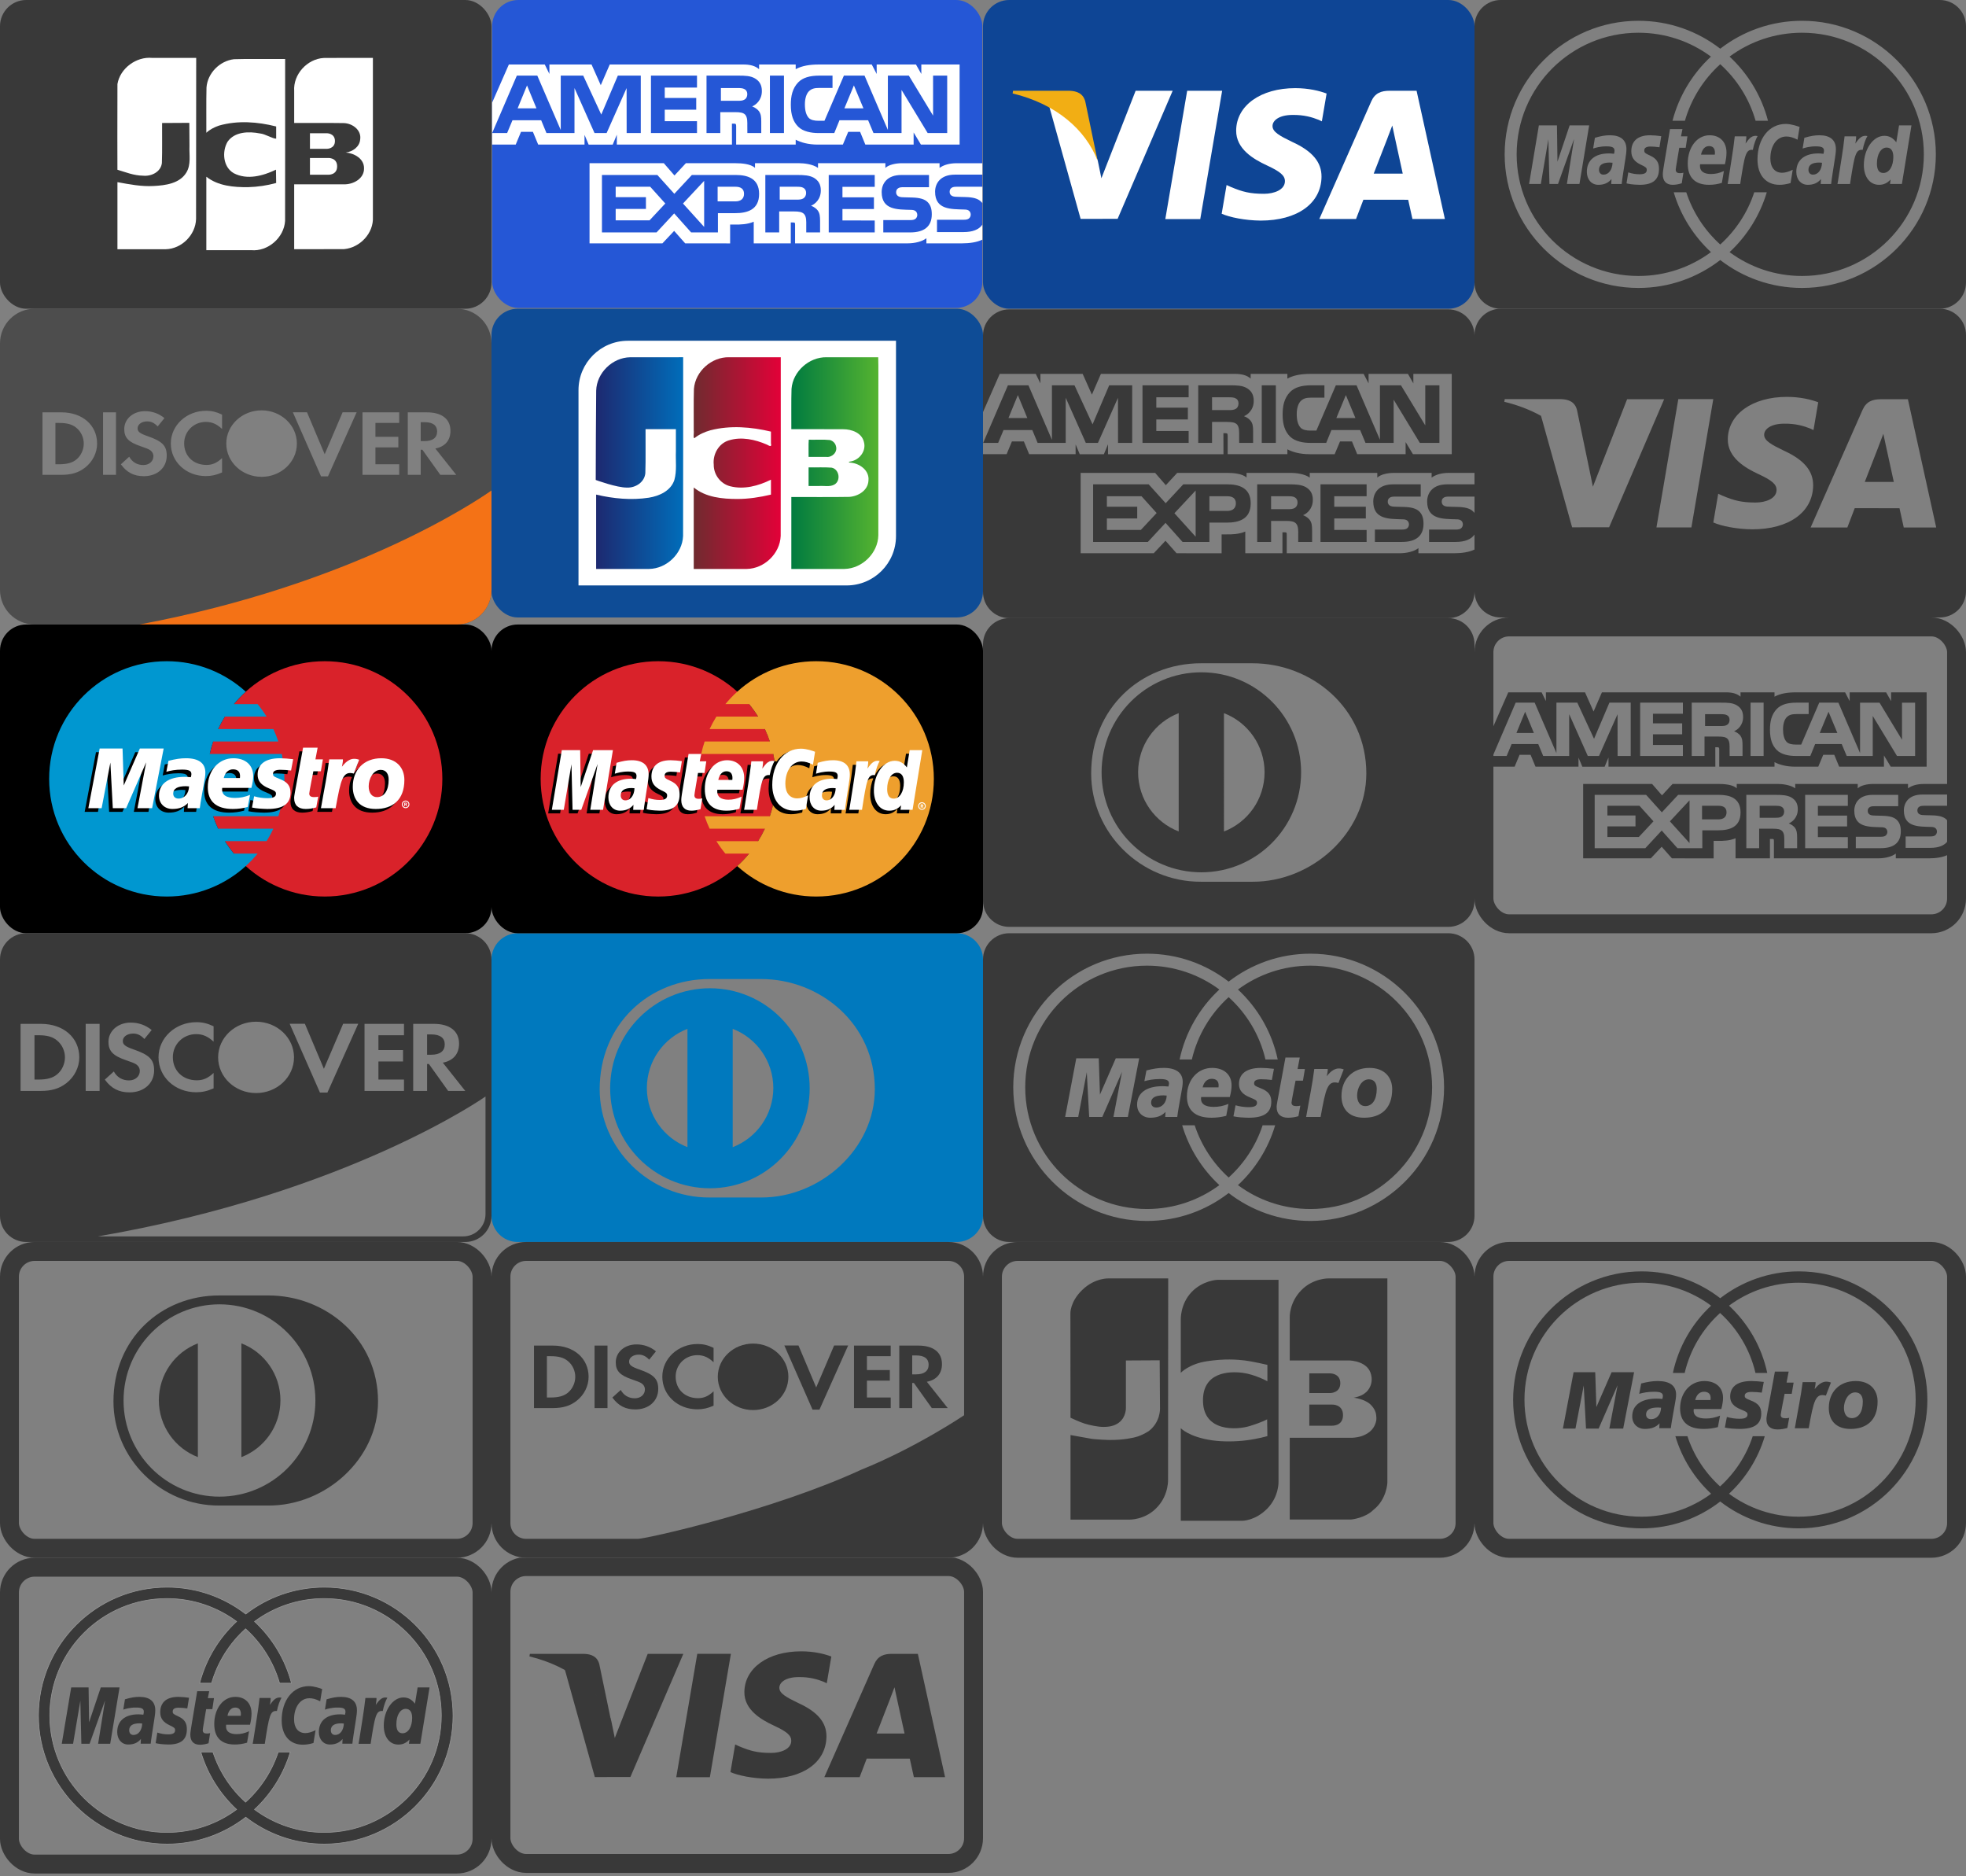 <?xml version="1.0" encoding="UTF-8" standalone="no"?><svg width="500" height="477" viewBox="0 0 500 477" xmlns="http://www.w3.org/2000/svg" xmlns:xlink="http://www.w3.org/1999/xlink"><rect x="0" y="0" width="500" height="477" fill="#808080" stroke="none"/><svg width="125" height="78.29" viewBox="0 0 752 471" id="flat--amex" x="125"><title>Slice 1</title><desc>Created with Sketch.</desc><g fill="none" fill-rule="evenodd"><g><rect fill="#2557D6" x="1" width="750" height="471" rx="40"/><path d="M1.003 221.185h36.024l8.123-19.51h18.185l8.1 19.51h70.88V206.27l6.328 14.98h36.796l6.326-15.203v15.138h176.15l-.08-32.026h3.407c2.386.082 3.083.3 3.083 4.225v27.8h91.106v-7.455c7.35 3.92 18.78 7.455 33.82 7.455h38.327l8.202-19.51h18.185l8.02 19.51h73.86v-18.532l11.187 18.532h59.187V98.678h-58.575v14.468l-8.202-14.468h-60.105v14.468l-7.532-14.468h-81.188c-13.59 0-25.536 1.89-35.186 7.153V98.68h-56.026v7.153c-6.14-5.425-14.508-7.152-23.812-7.152H180.908l-13.734 31.64-14.104-31.64H88.6v14.468l-7.083-14.468H26.534L1 156.924v64.26h.003zm227.396-17.67h-21.615l-.08-68.794-30.573 68.794H157.62l-30.652-68.854v68.854H84.084l-8.1-19.592h-43.9L23.9 203.514H1l37.756-87.837h31.326l35.86 83.164v-83.163h34.41l27.594 59.587 25.347-59.587h35.104v87.837h.003zM68.776 165.692l-14.43-35.017-14.35 35.017h28.78zm245.642 37.82h-70.434v-87.836h70.433v18.29h-49.35v15.834h48.166v18.006H265.07v17.542h49.35v18.166zm99.255-64.18c0 14.005-9.386 21.24-14.856 23.413 4.612 1.748 8.552 4.838 10.428 7.397 2.977 4.37 3.49 8.27 3.49 16.116v17.254h-21.265l-.08-11.077c0-5.285.508-12.886-3.328-17.112-3.08-3.09-7.777-3.76-15.368-3.76h-22.633v31.95H328.98v-87.838h48.496c10.775 0 18.714.283 25.53 4.207 6.67 3.924 10.67 9.652 10.67 19.45zm-26.652 13.043c-2.898 1.752-6.324 1.81-10.43 1.81H350.98v-19.51h25.962c3.674 0 7.508.164 9.998 1.584 2.735 1.28 4.427 4.003 4.427 7.765 0 3.84-1.61 6.93-4.344 8.35zm60.466 51.138h-21.514v-87.837h21.513v87.837zm249.74 0h-29.88l-39.964-65.927v65.927h-42.94l-8.204-19.592h-43.8l-7.96 19.592h-24.67c-10.25 0-23.225-2.257-30.573-9.715-7.41-7.46-11.266-17.56-11.266-33.534 0-13.027 2.304-24.936 11.366-34.347 6.816-7.01 17.49-10.243 32.02-10.243h20.412v18.82h-19.984c-7.694 0-12.04 1.14-16.224 5.204-3.594 3.7-6.06 10.692-6.06 19.898 0 9.41 1.878 16.196 5.797 20.628 3.246 3.476 9.145 4.53 14.695 4.53h9.47l29.715-69.076h31.592l35.696 83.08v-83.08h32.103l37.063 61.174V115.68h21.596v87.834zm-128.16-37.82l-14.59-35.018-14.51 35.017h29.1z" fill="#fff"/><path d="M750.956 343.767c-5.12 7.458-15.1 11.24-28.61 11.24h-40.72v-18.84h40.554c4.022 0 6.837-.528 8.532-2.176 1.47-1.358 2.493-3.332 2.493-5.73 0-2.56-1.024-4.59-2.575-5.81-1.53-1.34-3.757-1.95-7.43-1.95-19.796-.67-44.494.61-44.494-27.193 0-12.743 8.125-26.157 30.25-26.157h41.998v-17.48h-39.02c-11.776 0-20.33 2.808-26.388 7.174v-7.175H627.83c-9.23 0-20.063 2.278-25.187 7.174v-7.175H499.578v7.174c-8.203-5.892-22.043-7.175-28.43-7.175h-67.984v7.174c-6.49-6.258-20.92-7.175-29.716-7.175h-76.085l-17.41 18.762-16.307-18.763H149.99v122.59h111.517l17.94-19.058 16.9 19.06 68.74.06v-28.838h6.756c9.12.14 19.878-.226 29.368-4.31v33.085h56.698v-31.953h2.735c3.49 0 3.834.143 3.834 3.616v28.333H636.71c10.936 0 22.366-2.787 28.696-7.845v7.846h54.632c11.37 0 22.47-1.587 30.918-5.65v-22.84zm-341.503-47.154c0 24.406-18.286 29.445-36.716 29.445H346.43v29.47h-40.98l-25.963-29.086-26.98 29.085H168.99v-87.86h84.8l25.94 28.8 26.82-28.8h67.37c16.733 0 35.533 4.614 35.533 28.946zm-167.625 40.434h-51.84v-17.48h46.29V301.64h-46.29v-15.973h52.86l23.063 25.604-24.082 25.777zm83.526 10.06l-32.37-35.788 32.37-34.652v70.44zm47.873-39.066H345.98v-22.373h27.492c7.612 0 12.896 3.09 12.896 10.773 0 7.598-5.04 11.6-13.14 11.6zM515.97 267.67h70.37v18.17h-49.372v15.973h48.167v17.926h-48.167v17.48l49.372.08v18.23h-70.37V267.67zm-27.053 47.03c4.693 1.724 8.53 4.816 10.33 7.375 2.976 4.29 3.407 8.293 3.492 16.037v17.417h-21.17v-10.992c0-5.286.512-13.112-3.407-17.198-3.08-3.147-7.777-3.9-15.468-3.9h-22.533v32.09h-21.186v-87.86h48.678c10.674 0 18.448.47 25.37 4.147 6.653 4.004 10.838 9.488 10.838 19.51-.003 14.024-9.395 21.18-14.945 23.373zM477 303.59c-2.82 1.667-6.31 1.81-10.412 1.81h-25.613v-19.733h25.962c3.754 0 7.51.08 10.062 1.587 2.73 1.423 4.365 4.144 4.365 7.903 0 3.76-1.634 6.788-4.366 8.433zm190.335 5.597c4.106 4.23 6.306 9.572 6.306 18.614 0 18.902-11.857 27.724-33.12 27.724h-41.066v-18.84h40.9c4 0 6.836-.527 8.613-2.175 1.45-1.36 2.49-3.334 2.49-5.73 0-2.56-1.125-4.593-2.573-5.81-1.612-1.342-3.836-1.95-7.508-1.95-19.717-.672-44.41.608-44.41-27.194 0-12.744 8.04-26.158 30.144-26.158h42.27v18.7H630.7c-3.834 0-6.327.143-8.447 1.587-2.31 1.422-3.166 3.534-3.166 6.32 0 3.315 1.96 5.57 4.612 6.545 2.224.77 4.613.996 8.205.996l11.35.305c11.446.28 19.303 2.25 24.078 7.067zM751 285.667h-38.427c-3.836 0-6.385.143-8.532 1.587-2.223 1.423-3.08 3.534-3.08 6.322 0 3.314 1.878 5.57 4.61 6.544 2.225.77 4.614.996 8.126.996l11.427.304c11.53.284 19.228 2.258 23.92 7.072.856.67 1.37 1.422 1.957 2.175v-25z" fill="#fff"/></g></g></svg><svg width="125" height="78.5" viewBox="0 0 750 471" id="flat--diners" x="125" y="237.29"><title>Rectangle-1</title><desc>Created with Sketch.</desc><g fill="none" fill-rule="evenodd"><path d="M0 40.005C0 17.91 17.914 0 39.992 0h670.016C732.095 0 750 17.906 750 40.005v390.99C750 453.09 732.086 471 710.008 471H39.992C17.905 471 0 453.094 0 430.995V40.005zm584.934 197.942c0-99.415-82.98-168.133-173.895-168.1h-78.243c-92.003-.033-167.73 68.705-167.73 168.1 0 90.93 75.727 165.64 167.73 165.204h78.242c90.913.437 173.894-74.292 173.894-165.203zM333.28 83.93c-84.07.027-152.194 68.308-152.214 152.58.02 84.258 68.144 152.533 152.214 152.56 84.09-.027 152.228-68.302 152.24-152.56-.012-84.272-68.15-152.553-152.24-152.58zM237.066 236.1c.08-41.18 25.746-76.296 61.94-90.25v180.48c-36.194-13.947-61.86-49.044-61.94-90.23zm131 90.275V145.847c36.207 13.92 61.914 49.057 61.98 90.257-.066 41.212-25.773 76.322-61.98 90.27z" fill="#0079BE"/></g></svg><svg width="125" height="80.29" viewBox="0 0 780 501" id="flat--discover" y="78.5"><title>Slice 1</title><desc>Created with Sketch.</desc><g fill="none" fill-rule="evenodd"><g><path d="M54.992 0C24.627 0 0 24.63 0 55.004v390.992C0 476.376 24.62 501 54.992 501h670.016C755.373 501 780 476.37 780 445.996V55.004C780 24.624 755.38 0 725.008 0H54.992zm360.14 161.213c30.94 0 56.02 23.58 56.02 52.71v.032c0 29.13-25.08 52.742-56.02 52.742-30.94 0-56.023-23.613-56.023-52.742v-.033c0-29.13 25.08-52.71 56.02-52.71zm-87.98.68c8.837 0 16.248 1.784 25.268 6.09v22.75c-8.544-7.862-15.955-11.153-25.756-11.153-19.264 0-34.414 15.015-34.414 34.05 0 20.075 14.68 34.196 35.37 34.196 9.312 0 16.586-3.12 24.8-10.857v22.762c-9.34 4.14-16.91 5.776-25.756 5.776-31.278 0-55.582-22.596-55.582-51.737 0-28.825 24.95-51.877 56.07-51.877zm-97.113.627c11.545 0 22.11 3.72 30.942 10.994l-10.748 13.248c-5.35-5.646-10.41-8.028-16.564-8.028-8.853 0-15.3 4.745-15.3 10.99 0 5.353 3.62 8.187 15.944 12.48 23.365 8.045 30.29 15.177 30.29 30.927 0 19.194-14.976 32.554-36.32 32.554-15.63 0-26.994-5.795-36.458-18.872l13.268-12.03c4.73 8.61 12.622 13.222 22.42 13.222 9.163 0 15.947-5.952 15.947-13.984 0-4.164-2.054-7.734-6.157-10.258-2.066-1.195-6.158-2.977-14.2-5.647-19.29-6.538-25.91-13.527-25.91-27.185 0-16.225 14.214-28.41 32.846-28.41zm234.722 1.728H487.2l28.083 66.592 28.446-66.592h22.266l-45.494 101.686H509.45L464.76 164.248zm-397.348.152h30.15c33.312 0 56.534 20.382 56.534 49.64 0 14.59-7.104 28.697-19.118 38.058-10.108 7.9-21.626 11.445-37.574 11.445H67.414V164.4zm96.135 0h20.54v99.143h-20.54V164.4zm411.733 0h58.252v16.8H595.81v22.005h36.335v16.79H595.81v26.763h37.725v16.785h-58.252V164.4zm71.858 0h30.456c23.69 0 37.265 10.71 37.265 29.272 0 15.18-8.513 25.14-23.985 28.105l33.148 41.766h-25.26l-28.43-39.828h-2.677v39.828H647.14V164.4zm20.516 15.616v30.025h6.002c13.117 0 20.07-5.36 20.07-15.327 0-9.648-6.955-14.697-19.746-14.697h-6.326zM87.94 181.2v65.558h5.51c13.274 0 21.657-2.394 28.11-7.88 7.104-5.955 11.377-15.465 11.377-24.98 0-9.5-4.273-18.725-11.376-24.68-6.784-5.78-14.836-8.02-28.11-8.02h-5.51z" fill="#4D4D4D"/><path d="M779.982 288.36c-26.05 18.332-221.077 149.34-558.754 212.624H724.99c30.365 0 54.992-24.63 54.992-55.004V288.36z" fill="#F47216"/></g></g></svg><svg width="125" height="78.5" viewBox="0 0 750 471" id="flat--jcb" x="125" y="78.5"><title>Slice 1</title><desc>Created with Sketch.</desc><defs><linearGradient x1=".032%" y1="50%" x2="99.974%" y2="50%" id="da"><stop stop-color="#007B40" offset="0%"/><stop stop-color="#55B330" offset="100%"/></linearGradient><linearGradient x1=".472%" y1="50%" x2="99.986%" y2="50%" id="db"><stop stop-color="#1D2970" offset="0%"/><stop stop-color="#006DBA" offset="100%"/></linearGradient><linearGradient x1=".114%" y1="50.001%" x2="99.986%" y2="50.001%" id="dc"><stop stop-color="#6E2B2F" offset="0%"/><stop stop-color="#E30138" offset="100%"/></linearGradient></defs><g fill="none" fill-rule="evenodd"><g><rect fill="#0E4C96" width="750" height="471" rx="40"/><path d="M617.243 346.766c0 41.615-33.728 75.36-75.36 75.36H132.757v-297.88c0-41.627 33.733-75.372 75.365-75.372h409.12v297.892z" fill="#fff"/><path d="M483.86 242.045c11.683.253 23.436-.516 35.076.4 11.787 2.2 14.628 20.043 4.156 25.888-7.14 3.85-15.633 1.432-23.38 2.113H483.86v-28.4zM525.69 209.9c2.596 9.165-6.238 17.392-15.066 16.13H483.86c.184-8.642-.37-18.02.27-26.208 10.725.3 21.55-.616 32.21.48 4.582 1.15 8.414 4.916 9.352 9.598zM590.12 73.997c.498 17.5.07 35.927.214 53.783-.035 72.596.072 145.194-.055 217.79-.47 27.207-24.583 50.844-51.6 51.387-27.047.11-54.096.016-81.143.047v-109.75c29.47-.154 58.96.307 88.417-.232 13.667-.86 28.632-9.876 29.27-24.915 1.61-15.102-12.632-25.55-26.153-27.2-5.197-.136-5.043-1.516 0-2.118 12.893-2.788 23.02-16.134 19.227-29.5-3.236-14.058-18.773-19.5-31.697-19.472-26.35-.18-52.71-.026-79.063-.077.172-20.488-.354-41 .286-61.473 2.087-26.716 26.806-48.747 53.447-48.27h78.85z" fill="url(#da)"/><path d="M159.74 125.04c.674-27.163 24.89-50.61 51.875-51.007 26.944-.083 53.89-.012 80.837-.036-.074 90.885.148 181.777-.112 272.658-1.038 26.834-24.99 49.834-51.68 50.307-26.995.1-53.994.014-80.99.042V283.55c26.222 6.195 53.72 8.833 80.472 4.722 15.993-2.575 33.488-10.424 38.902-27.014 3.986-14.192 1.742-29.126 2.334-43.692v-33.824H235.08c-.207 22.37.427 44.78-.334 67.125-1.248 13.734-14.846 22.46-27.8 21.995-16.066.17-47.898-11.64-47.898-11.64-.08-41.917.466-94.408.692-136.182z" fill="url(#db)"/><path d="M309.72 197.39c-2.434.517-.49-8.3-1.114-11.646.166-21.15-.346-42.323.284-63.458 2.083-26.83 26.99-48.916 53.74-48.288h78.765c-.074 90.884.147 181.775-.112 272.656-1.04 26.834-24.992 49.833-51.68 50.308-26.998.1-53.998.015-80.997.043V272.708c18.44 15.128 43.5 17.484 66.472 17.525 17.317-.006 34.534-2.675 51.35-6.67V260.79c-18.953 9.447-41.233 15.446-62.243 10.018-14.656-3.65-25.294-17.81-25.056-32.936-1.7-15.728 7.523-32.335 22.98-37.01 19.19-6.01 40.108-1.414 58.096 6.397 3.855 2.017 7.765 4.52 6.222-1.922v-17.9c-30.084-7.157-62.1-9.792-92.33-2.004-8.747 2.468-17.27 6.21-24.378 11.956z" fill="url(#dc)"/></g></g></svg><svg width="125" height="78.5" viewBox="0 0 750 471" id="flat--maestro" y="158.79"><title>Slice 1</title><desc>Created with Sketch.</desc><g fill="none" fill-rule="evenodd"><g><rect fill="#000" width="750" height="471" rx="40"/><path d="M675 235.506c0 99.134-80.35 179.496-179.483 179.496-99.12 0-179.48-80.362-179.48-179.496 0-99.14 80.36-179.508 179.48-179.508C594.65 55.998 675 136.365 675 235.506" fill="#D9222A"/><path d="M356.87 349.49c-4.957-6.013-9.524-12.36-13.674-19.01h63.612c3.817-6.095 7.263-12.44 10.342-19.01h-84.292c-2.87-6.15-5.425-12.493-7.596-19h99.476c5.987-17.905 9.23-37.05 9.23-56.964 0-13.046-1.393-25.762-4.03-38.012H320.075c1.392-6.48 3.142-12.817 5.208-19.01h99.442c-2.183-6.507-4.72-12.85-7.592-19.003H332.88c3.074-6.56 6.528-12.903 10.337-19.007h63.57c-4.145-6.63-8.724-12.975-13.67-18.992h-36.225c5.57-6.765 11.63-13.115 18.112-19C343.15 73.6 300.867 56 254.487 56 155.357 55.998 75 136.365 75 235.506c0 99.134 80.358 179.496 179.487 179.496 46.388 0 88.667-17.596 120.517-46.475 6.496-5.892 12.56-12.258 18.134-19.037H356.87" fill="#0097D0"/><path d="M651.075 335.544c0-3.2 2.596-5.796 5.8-5.796 3.2 0 5.792 2.596 5.792 5.796 0 3.204-2.592 5.8-5.792 5.8-3.204 0-5.8-2.596-5.8-5.8zm5.8 4.408c2.433 0 4.404-1.967 4.404-4.408 0-2.434-1.972-4.396-4.405-4.396-2.433 0-4.408 1.962-4.408 4.396 0 2.44 1.975 4.408 4.408 4.408zm-.787-1.862h-1.184v-5.092h2.15c.446 0 .904.004 1.3.258.417.284.646.775.646 1.27 0 .584-.337 1.114-.88 1.318l.934 2.246h-1.316l-.775-2.01h-.875v2.01zm0-2.88h.658c.246 0 .504.017.725-.1.197-.13.3-.366.3-.59 0-.19-.124-.418-.287-.514-.212-.125-.54-.1-.762-.1h-.632v1.304z" fill="#000"/><path d="M372.446 284.006c-7.67 2.034-15.088 3.025-22.93 3.01-25.016-.026-38.045-11.418-38.045-33.2 0-25.46 16.588-44.185 39.1-44.185 18.418 0 30.176 10.5 30.176 26.947 0 5.458-.796 10.77-2.746 18.296h-44.488c-1.583 10.633 6.188 15.304 19.413 15.304 7.925 0 15.092-1.425 23.025-4.612l-3.504 18.44zm-11.963-44.15c0-1.608 2.475-13.033-10.4-13.283-7.108 0-12.208 4.725-14.27 13.283h24.67z" fill="#000"/><path d="M387.517 234.865c0 9.404 5.296 15.9 17.33 20.737 9.2 3.77 10.65 4.858 10.65 8.22 0 4.663-4.068 6.805-13.093 6.747-6.78-.05-12.962-.872-20.262-2.897l-3.23 17.154c6.488 1.504 15.588 2 23.65 2.188 24.026 0 35.117-7.867 35.117-24.867 0-10.217-4.626-16.233-16.034-20.713-9.538-3.808-10.658-4.637-10.658-8.083 0-4.05 3.78-6.1 11.15-6.1 4.462 0 10.58.413 16.38 1.108l3.257-17.24c-5.912-.826-14.883-1.485-20.075-1.485-25.45 0-34.258 11.46-34.183 25.23" fill="#000"/><path d="M299.275 285.785h-18.662l.445-7.82c-5.69 6.17-13.27 9.04-23.558 9.04-12.175 0-20.517-8.324-20.517-20.295 0-18.195 14.5-28.69 39.43-28.69 2.562 0 5.82.19 9.166.56.69-2.432.878-3.478.878-4.807 0-4.98-3.92-6.813-14.412-6.813-10.342.042-17.32 1.57-23.796 3.313l3.187-16.7c11.196-2.846 18.53-3.942 26.825-3.942 19.305 0 29.5 7.568 29.5 21.797.167 3.796-1.158 11.413-1.82 14.746-.76 4.854-6.11 32.975-6.667 39.612zm-16.38-33.19c-2.366-.243-3.395-.314-5.012-.314-12.73 0-19.183 3.79-19.183 11.268 0 4.692 3.15 7.633 8.058 7.633 9.146 0 15.75-7.65 16.138-18.586z" fill="#000"/><path d="M477.004 284.606c-6.125 1.68-10.896 2.41-16.058 2.41-11.433 0-17.675-5.843-17.675-16.25-.357-2.86 2.434-16.06 3.068-19.74.633-3.69 10.537-57.49 10.537-57.49h22.213l-3.363 17.8h11.392l-3.096 18.17h-11.44s-6.28 31.53-6.28 33.934c0 3.825 2.317 5.487 7.633 5.487 2.546 0 4.51-.237 6.03-.692l-2.96 16.37" fill="#000"/><path d="M576.25 209.63c-16.28 0-29 6.7-36.387 17.893l6.412-16.596c-11.817-4.337-19.433 1.85-26.325 10.65 0 0-1.154 1.463-2.3 2.8v-13.05h-20.858c-2.825 23.03-7.82 46.38-11.73 69.446l-.94 5.02h22.436c2.125-11.708 3.875-21.212 5.617-28.787 4.767-20.787 12.788-27.14 24.83-24.333-2.78 5.98-4.305 12.892-4.305 20.554 0 18.58 10.092 33.788 35.15 33.788 25.288 0 43.596-13.51 43.596-44.31 0-18.578-12.2-33.074-35.196-33.074zm-6.53 59.318c-7.924.125-12.728-6.525-12.728-16.47 0-11.793 7.012-25.113 18.275-25.113 9.087 0 12.2 7.204 12.2 14.88 0 16.778-6.875 26.703-17.746 26.703z" fill="#000"/><path d="M226.53 285.794h-22.343l13.28-69.954-30.57 69.954h-20.368l-3.726-69.55-13.32 69.55H129.21l17.267-90.996h34.912l2.912 50.725 22.117-50.725h37.722l-17.613 90.996" fill="#000"/><path d="M613.15 274.385c0-3.195 2.596-5.795 5.796-5.795 3.204 0 5.796 2.6 5.796 5.795 0 3.21-2.592 5.805-5.796 5.805-3.2 0-5.796-2.596-5.796-5.805zm5.796 4.413c2.433 0 4.408-1.98 4.408-4.413 0-2.433-1.975-4.404-4.408-4.404-2.433 0-4.408 1.972-4.408 4.405 0 2.434 1.975 4.413 4.408 4.413zm-.783-1.867h-1.188v-5.082h2.15c.45 0 .908 0 1.304.25.408.28.645.767.645 1.27 0 .58-.337 1.117-.883 1.317l.933 2.246h-1.317l-.77-2.007h-.875v2.008zm0-2.886h.658c.243 0 .505.016.726-.096.196-.133.296-.358.296-.588 0-.195-.12-.416-.284-.512-.212-.13-.54-.096-.762-.096h-.633v1.292z" fill="#fff"/><path d="M378.054 278.398c-7.666 2.033-15.087 3.03-22.925 3.012-25.017-.025-38.047-11.42-38.047-33.208 0-25.45 16.58-44.18 39.096-44.18 18.42 0 30.174 10.497 30.174 26.943 0 5.466-.8 10.77-2.74 18.3h-44.49c-1.582 10.63 6.18 15.308 19.41 15.308 7.924 0 15.087-1.425 23.03-4.617l-3.51 18.442zm-11.962-44.15c0-1.604 2.47-13.033-10.4-13.28-7.11 0-12.204 4.73-14.27 13.28h24.67z" fill="#fff"/><path d="M393.13 229.252c0 9.408 5.287 15.9 17.324 20.746 9.204 3.767 10.65 4.858 10.65 8.212 0 4.667-4.066 6.81-13.087 6.75-6.784-.045-12.967-.87-20.263-2.895l-3.237 17.145c6.49 1.517 15.596 2.013 23.654 2.2 24.026 0 35.122-7.87 35.122-24.87 0-10.217-4.63-16.238-16.042-20.713-9.537-3.808-10.654-4.637-10.654-8.083 0-4.05 3.783-6.1 11.146-6.1 4.47 0 10.583.416 16.387 1.112l3.25-17.246c-5.913-.825-14.88-1.483-20.067-1.483-25.46 0-34.263 11.454-34.184 25.225" fill="#fff"/><path d="M304.887 280.18H286.22l.45-7.82c-5.695 6.16-13.274 9.034-23.558 9.034-12.175 0-20.52-8.325-20.52-20.288 0-18.204 14.495-28.696 39.43-28.696 2.56 0 5.815.192 9.17.563.69-2.433.875-3.475.875-4.808 0-4.984-3.917-6.813-14.41-6.813-10.34.042-17.32 1.575-23.795 3.313l3.184-16.696c11.2-2.85 18.53-3.947 26.83-3.947 19.303 0 29.495 7.567 29.495 21.792.168 3.8-1.158 11.412-1.816 14.754-.762 4.85-6.112 32.97-6.666 39.61zM288.5 246.986c-2.358-.245-3.392-.312-5.012-.312-12.72 0-19.18 3.787-19.18 11.267 0 4.695 3.154 7.633 8.055 7.633 9.154 0 15.758-7.654 16.137-18.588z" fill="#fff"/><path d="M482.608 279.002c-6.12 1.675-10.895 2.408-16.054 2.408-11.433 0-17.67-5.845-17.67-16.254-.363-2.854 2.433-16.058 3.062-19.737.633-3.693 10.537-57.493 10.537-57.493h22.21l-3.355 17.8h11.39l-3.095 18.17h-11.44s-6.285 31.53-6.285 33.934c0 3.826 2.32 5.48 7.634 5.48 2.54 0 4.508-.23 6.03-.69L482.607 279" fill="#fff"/><path d="M593.08 236.635c0 16.775-6.88 26.71-17.755 26.71-7.92.11-12.725-6.526-12.725-16.476 0-11.793 7.008-25.114 18.27-25.114 9.093 0 12.21 7.213 12.21 14.88zm23.978.467c0-18.58-12.208-33.08-35.195-33.08-26.45 0-43.55 17.626-43.55 43.597 0 18.578 10.083 33.79 35.15 33.79 25.287 0 43.595-13.512 43.595-44.308z" fill="#fff"/><path d="M502.396 205.72c-2.82 23.028-7.817 46.374-11.72 69.45l-.947 5.02h22.433c8.087-44.56 10.8-57.255 27.74-52.784l8.15-21.087c-11.815-4.34-19.424 1.853-26.307 10.657.62-3.962 1.792-7.783 1.508-11.258h-20.858" fill="#fff"/><path d="M232.137 280.19H209.8l13.275-69.96-30.575 69.96h-20.363l-3.725-69.555-13.32 69.555h-20.27l17.26-91h34.922l1.846 56.333 24.575-56.333h36.325l-17.613 91" fill="#fff"/></g></g></svg><svg width="125" height="78.5" viewBox="0 0 750 471" id="flat--mastercard" x="125" y="158.79"><title>Slice 1</title><desc>Created with Sketch.</desc><g fill="none" fill-rule="evenodd"><g><rect fill="#000" width="750" height="471" rx="40"/><path d="M434.008 235.5c0 99.142-80.37 179.504-179.508 179.504S75 334.642 75 235.5c0-99.133 80.362-179.504 179.5-179.504 99.137 0 179.508 80.37 179.508 179.504" fill="#D9222A"/><path d="M495.492 55.996c-46.38 0-88.642 17.596-120.5 46.466-6.488 5.884-12.546 12.238-18.125 18.996h36.266c4.96 6.03 9.525 12.37 13.684 19.013h-63.634c-3.812 6.105-7.275 12.447-10.34 19.01h84.31c2.88 6.157 5.422 12.495 7.6 19.003h-99.51c-2.076 6.192-3.822 12.53-5.218 19.01h109.942c2.637 12.25 4.04 24.965 4.04 38.007 0 19.933-3.253 39.113-9.253 57.02h-99.512c2.175 6.513 4.716 12.855 7.595 19.01h84.317c-3.075 6.562-6.53 12.903-10.346 19.012h-63.625c4.154 6.63 8.73 12.98 13.684 18.996h36.258c-5.57 6.77-11.633 13.133-18.13 19.012 31.86 28.867 74.118 46.454 120.497 46.454C594.63 415.004 675 334.642 675 235.5c0-99.13-80.37-179.504-179.508-179.504" fill="#EE9F2D"/><path d="M651.075 335.558c0-3.2 2.592-5.8 5.796-5.8 3.205 0 5.797 2.6 5.797 5.8 0 3.2-2.592 5.8-5.796 5.8-3.203 0-5.795-2.6-5.795-5.8zm5.796 4.41c2.434 0 4.41-1.976 4.41-4.41 0-2.437-1.976-4.404-4.41-4.404-2.437 0-4.403 1.967-4.403 4.404 0 2.434 1.966 4.41 4.404 4.41zm-.782-1.86H654.9v-5.095h2.15c.45 0 .908 0 1.304.254.413.28.646.77.646 1.28 0 .57-.337 1.103-.883 1.31l.937 2.25h-1.316l-.78-2.015h-.87v2.016zm0-2.89h.658c.246 0 .504.02.725-.1.197-.126.297-.36.297-.585 0-.195-.12-.42-.288-.516-.21-.13-.538-.1-.76-.1h-.632v1.3z" fill="#000"/><path d="M212.587 255.154c-2.045-.237-2.945-.3-4.35-.3-11.045 0-16.637 3.788-16.637 11.267 0 4.613 2.73 7.547 6.987 7.547 7.938 0 13.66-7.56 14-18.513zm14.17 32.996h-16.145l.37-7.675c-4.924 6.067-11.495 8.95-20.424 8.95-10.562 0-17.804-8.25-17.804-20.23 0-18.024 12.596-28.54 34.217-28.54 2.21 0 5.042.2 7.942.57.605-2.442.763-3.487.763-4.8 0-4.908-3.396-6.738-12.5-6.738-9.533-.108-17.396 2.27-20.625 3.334.204-1.228 2.7-16.657 2.7-16.657 9.712-2.846 16.117-3.917 23.325-3.917 16.733 0 25.596 7.512 25.58 21.712.032 3.805-.597 8.5-1.58 14.67-1.692 10.73-5.32 33.718-5.817 39.322z" fill="#000"/><path d="M164.6 288.15h-19.488l11.163-69.996-24.925 69.996h-13.28l-1.64-69.596-11.734 69.596H86.454l15.238-91.054h28.02l1.7 50.967 17.092-50.967h31.167L164.6 288.15" fill="#000"/><path d="M519.575 255.154c-2.037-.237-2.942-.3-4.342-.3-11.04 0-16.633 3.788-16.633 11.267 0 4.613 2.725 7.547 6.983 7.547 7.938 0 13.663-7.56 13.992-18.513zm14.183 32.996h-16.145l.366-7.675c-4.926 6.067-11.5 8.95-20.422 8.95-10.566 0-17.8-8.25-17.8-20.23 0-18.024 12.588-28.54 34.213-28.54 2.21 0 5.038.2 7.934.57.604-2.442.763-3.487.763-4.8 0-4.908-3.392-6.738-12.496-6.738-9.532-.108-17.387 2.27-20.628 3.334.204-1.228 2.708-16.657 2.708-16.657 9.713-2.846 16.113-3.917 23.313-3.917 16.74 0 25.604 7.512 25.587 21.712.033 3.805-.596 8.5-1.58 14.67-1.682 10.73-5.32 33.718-5.812 39.322z" fill="#000"/><path d="M313.367 287.025c-5.334 1.68-9.492 2.4-14 2.4-9.963 0-15.4-5.725-15.4-16.267-.142-3.27 1.433-11.88 2.67-19.737 1.125-6.916 8.45-50.528 8.45-50.528h19.37l-2.26 11.208h11.7l-2.643 17.796h-11.742c-2.25 14.083-5.454 31.625-5.49 33.95 0 3.817 2.036 5.483 6.67 5.483 2.22 0 3.94-.226 5.254-.7l-2.58 16.395" fill="#000"/><path d="M372.758 286.425c-6.654 2.033-13.075 3.017-19.88 3-21.682-.02-32.986-11.346-32.986-33.033 0-25.313 14.38-43.946 33.9-43.946 15.97 0 26.17 10.433 26.17 26.796 0 5.43-.7 10.73-2.387 18.212H339c-1.304 10.742 5.57 15.217 16.837 15.217 6.934 0 13.188-1.428 20.142-4.662l-3.222 18.417zm-10.887-43.9c.11-1.542 2.055-13.217-9.012-13.217-6.17 0-10.583 4.704-12.38 13.217h21.393z" fill="#000"/><path d="M238.446 237.508c0 9.367 4.54 15.825 14.84 20.675 7.893 3.71 9.114 4.81 9.114 8.17 0 4.618-3.48 6.7-11.192 6.7-5.812 0-11.22-.907-17.458-2.92 0 0-2.563 16.32-2.68 17.1 4.43.967 8.38 1.863 20.28 2.192 20.562 0 30.058-7.83 30.058-24.75 0-10.175-3.975-16.146-13.737-20.633-8.17-3.75-9.108-4.588-9.108-8.046 0-4.004 3.238-6.046 9.538-6.046 3.825 0 9.05.408 14 1.113l2.775-17.175c-5.046-.8-12.696-1.442-17.15-1.442-21.8 0-29.346 11.387-29.28 25.062" fill="#000"/><path d="M467.533 214.392c5.413 0 10.46 1.42 17.413 4.92l3.187-19.762c-2.854-1.12-12.904-7.7-21.416-7.7-13.042 0-24.067 6.47-31.82 17.15-11.31-3.746-15.96 3.825-21.66 11.367l-5.062 1.18c.383-2.484.73-4.95.613-7.447h-17.896c-2.446 22.917-6.78 46.13-10.17 69.075l-.885 4.975h19.496c3.254-21.142 5.038-34.68 6.12-43.842l7.343-4.083c1.096-4.08 4.53-5.458 11.416-5.292-.9 4.834-1.383 9.917-1.383 15.184 0 24.225 13.07 39.308 34.05 39.308 5.403 0 10.04-.712 17.22-2.658l3.43-20.76c-6.46 3.18-11.76 4.676-16.56 4.676-11.328 0-18.183-8.362-18.183-22.183 0-20.05 10.196-34.108 24.746-34.108" fill="#000"/><path d="M170.208 282.742h-19.49l11.17-69.988-24.926 69.988H123.68l-1.643-69.588-11.733 69.588H92.062L107.3 191.7h28.02l.788 56.363 18.904-56.363h30.267l-15.072 91.042" fill="#fff"/><path d="M632.52 197.096l-4.32 26.308c-5.33-7.012-11.054-12.087-18.612-12.087-9.834 0-18.784 7.454-24.642 18.425-8.158-1.692-16.596-4.563-16.596-4.563l-.004.066c.658-6.133.92-9.875.862-11.146h-17.9c-2.437 22.917-6.77 46.13-10.158 69.075l-.892 4.975h19.492c2.633-17.096 4.65-31.292 6.133-42.55 6.66-6.017 9.992-11.267 16.72-10.917-2.978 7.205-4.724 15.505-4.724 24.017 0 18.513 9.366 30.725 23.533 30.725 7.14 0 12.62-2.462 17.966-8.17l-.913 6.883H636.9l14.842-91.042h-19.22zm-24.37 73.942c-6.633 0-9.983-4.91-9.983-14.596 0-14.554 6.27-24.875 15.112-24.875 6.695 0 10.32 5.104 10.32 14.508 0 14.68-6.37 24.963-15.45 24.963z" fill="#000"/><path d="M218.192 249.758c-2.042-.237-2.946-.3-4.346-.3-11.046 0-16.634 3.788-16.634 11.267 0 4.604 2.73 7.546 6.98 7.546 7.945 0 13.666-7.557 14-18.512zm14.18 32.984h-16.147l.367-7.663c-4.92 6.053-11.5 8.95-20.42 8.95-10.568 0-17.805-8.25-17.805-20.23 0-18.033 12.59-28.542 34.216-28.542 2.21 0 5.042.2 7.938.57.605-2.44.763-3.486.763-4.807 0-4.907-3.39-6.728-12.496-6.728-9.537-.11-17.395 2.27-20.63 3.32.205-1.225 2.7-16.637 2.7-16.637 9.71-2.858 16.122-3.93 23.322-3.93 16.737 0 25.603 7.518 25.587 21.705.03 3.82-.605 8.512-1.584 14.675-1.687 10.725-5.32 33.725-5.812 39.317z" fill="#fff"/><path d="M493.746 194.15l-3.192 19.767c-6.95-3.496-12-4.92-17.408-4.92-14.55 0-24.75 14.057-24.75 34.107 0 13.82 6.858 22.18 18.183 22.18 4.8 0 10.095-1.492 16.553-4.676l-3.42 20.75c-7.184 1.96-11.817 2.67-17.226 2.67-20.975 0-34.05-15.082-34.05-39.307 0-32.55 18.06-55.3 43.888-55.3 8.508 0 18.563 3.61 21.42 4.73" fill="#fff"/><path d="M525.188 249.758c-2.042-.237-2.942-.3-4.346-.3-11.042 0-16.634 3.788-16.634 11.267 0 4.604 2.73 7.546 6.984 7.546 7.937 0 13.662-7.557 13.996-18.512zm14.18 32.984h-16.15l.37-7.663c-4.925 6.053-11.5 8.95-20.42 8.95-10.564 0-17.805-8.25-17.805-20.23 0-18.033 12.595-28.542 34.212-28.542 2.213 0 5.042.2 7.942.57.6-2.44.762-3.486.762-4.807 0-4.907-3.392-6.728-12.497-6.728-9.533-.11-17.395 2.27-20.63 3.32.205-1.225 2.705-16.637 2.705-16.637 9.71-2.858 16.117-3.93 23.317-3.93 16.742 0 25.604 7.518 25.583 21.705.034 3.82-.595 8.512-1.58 14.675-1.682 10.725-5.324 33.725-5.81 39.317z" fill="#fff"/><path d="M318.975 281.62c-5.338 1.68-9.496 2.41-14 2.41-9.963 0-15.4-5.726-15.4-16.267-.138-3.28 1.437-11.88 2.675-19.738 1.12-6.925 8.446-50.533 8.446-50.533h19.366l-2.258 11.212h9.942l-2.646 17.788h-9.975c-2.25 14.09-5.463 31.62-5.496 33.95 0 3.83 2.04 5.483 6.67 5.483 2.22 0 3.937-.217 5.254-.692l-2.58 16.388" fill="#fff"/><path d="M378.367 281.03c-6.65 2.033-13.08 3.012-19.88 3-21.683-.022-32.987-11.347-32.987-33.034 0-25.32 14.38-43.95 33.9-43.95 15.97 0 26.17 10.43 26.17 26.8 0 5.433-.7 10.733-2.382 18.212h-38.575c-1.305 10.742 5.57 15.22 16.837 15.22 6.93 0 13.188-1.432 20.137-4.674l-3.22 18.425zm-10.892-43.913c.117-1.538 2.058-13.217-9.013-13.217-6.166 0-10.58 4.717-12.375 13.217h21.388z" fill="#fff"/><path d="M244.054 232.113c0 9.366 4.542 15.816 14.842 20.675 7.89 3.708 9.112 4.812 9.112 8.17 0 4.617-3.483 6.7-11.187 6.7-5.816 0-11.224-.908-17.466-2.92 0 0-2.554 16.32-2.67 17.1 4.42.966 8.374 1.85 20.274 2.19 20.567 0 30.06-7.828 30.06-24.745 0-10.18-3.972-16.15-13.74-20.637-8.166-3.758-9.11-4.583-9.11-8.046 0-4 3.244-6.058 9.54-6.058 3.82 0 9.046.42 14.004 1.125l2.77-17.18c-5.04-.8-12.69-1.44-17.145-1.44-21.804 0-29.345 11.378-29.283 25.066" fill="#fff"/><path d="M642.508 282.742H624.07l.918-6.892c-5.346 5.717-10.825 8.18-17.967 8.18-14.166 0-23.528-12.213-23.528-30.726 0-24.63 14.52-45.392 31.708-45.392 7.558 0 13.28 3.088 18.604 10.096l4.325-26.308h19.22l-14.842 91.042zm-28.745-17.11c9.075 0 15.45-10.282 15.45-24.953 0-9.405-3.63-14.51-10.325-14.51-8.838 0-15.117 10.318-15.117 24.876 0 9.687 3.36 14.587 9.993 14.587z" fill="#fff"/><path d="M556.92 208.704c-2.44 22.917-6.774 46.13-10.162 69.063l-.89 4.975h19.49c6.97-45.275 8.66-54.117 19.588-53.01 1.742-9.265 4.983-17.382 7.4-21.478-8.163-1.7-12.72 2.913-18.688 11.675.47-3.788 1.334-7.468 1.163-11.226h-17.9" fill="#fff"/><path d="M396.5 208.704c-2.446 22.917-6.78 46.13-10.167 69.063l-.887 4.975h19.5c6.962-45.275 8.646-54.117 19.57-53.01 1.75-9.265 4.992-17.382 7.4-21.478-8.154-1.7-12.716 2.913-18.678 11.675.47-3.788 1.325-7.468 1.162-11.226h-17.9" fill="#fff"/><path d="M651.067 276.946c0-3.213 2.596-5.8 5.796-5.8 3.204 0 5.795 2.587 5.795 5.8 0 3.196-2.59 5.796-5.795 5.796-3.2 0-5.796-2.6-5.796-5.796zm5.796 4.404c2.437 0 4.404-1.975 4.404-4.404 0-2.433-1.967-4.408-4.404-4.408-2.434 0-4.41 1.975-4.41 4.408 0 2.43 1.976 4.404 4.41 4.404zm-.784-1.87h-1.188v-5.084h2.154c.446 0 .908.008 1.296.254.416.283.654.767.654 1.275 0 .575-.338 1.113-.888 1.317l.942 2.237h-1.32l-.78-2.01h-.87v2.01zm0-2.88h.653c.246 0 .513.017.73-.1.195-.125.295-.362.295-.587 0-.188-.116-.413-.287-.525-.203-.117-.54-.084-.762-.084h-.63v1.296z" fill="#fff"/></g></g></svg><svg width="125" height="78.5" viewBox="0 0 750 471" id="flat--visa" x="250"><title>Slice 1</title><desc>Created with Sketch.</desc><g fill="none" fill-rule="evenodd"><g><rect fill="#0E4595" width="750" height="471" rx="40"/><path d="M278.197 334.228l33.36-195.763h53.36l-33.383 195.763h-53.337z" fill="#fff"/><path d="M524.308 142.688c-10.572-3.966-27.137-8.222-47.823-8.222-52.725 0-89.865 26.55-90.18 64.603-.298 28.13 26.513 43.82 46.753 53.185 20.77 9.594 27.752 15.714 27.654 24.283-.132 13.12-16.587 19.116-31.923 19.116-21.358 0-32.704-2.966-50.228-10.276l-6.875-3.11-7.49 43.823c12.464 5.465 35.51 10.2 59.438 10.445 56.09 0 92.5-26.248 92.916-66.883.202-22.268-14.014-39.216-44.798-53.188-18.651-9.055-30.074-15.1-29.952-24.268 0-8.137 9.667-16.84 30.556-16.84 17.45-.27 30.09 3.536 39.937 7.5l4.78 2.26 7.235-42.43" fill="#fff"/><path d="M661.615 138.465h-41.23c-12.774 0-22.332 3.487-27.942 16.234l-79.245 179.403h56.03s9.163-24.123 11.235-29.418c6.123 0 60.553.084 68.336.084 1.595 6.852 6.49 29.333 6.49 29.333h49.513l-43.188-195.638zm-65.418 126.407c4.413-11.28 21.26-54.723 21.26-54.723-.316.52 4.38-11.335 7.075-18.685l3.606 16.88s10.217 46.727 12.352 56.527h-44.293z" fill="#fff"/><path d="M232.903 138.465l-52.24 133.496-5.567-27.128c-9.725-31.274-40.025-65.156-73.898-82.12l47.766 171.204 56.456-.065 84.004-195.385h-56.52" fill="#fff"/><path d="M131.92 138.465H45.88l-.683 4.073c66.94 16.204 111.232 55.363 129.618 102.414l-18.708-89.96c-3.23-12.395-12.6-16.094-24.188-16.526" fill="#F2AE14"/></g></g></svg><svg width="125" height="78.67" viewBox="0 0 750 472" id="mono--amex" x="250" y="78.5"><title>amex</title><desc>Created with Sketch.</desc><g fill="none" fill-rule="evenodd"><g fill="#393939"><path d="M0 41.005C0 18.91 17.914 1 39.992 1h670.016C732.095 1 750 18.906 750 41.005v390.99C750 454.09 732.086 472 710.008 472H39.992C17.905 472 0 454.094 0 431.995V41.005zm.003 180.9H36.03l8.122-19.51h18.186l8.102 19.51h70.884V206.99l6.328 14.98h36.797l6.327-15.203v15.14h176.16l-.08-32.028h3.407c2.387.08 3.084.3 3.084 4.225v27.8h91.11v-7.455c7.35 3.922 18.78 7.456 33.82 7.456h38.332l8.203-19.51H563l8.02 19.51h73.865v-18.533l11.186 18.533h59.192V99.392h-58.58v14.47l-8.202-14.47h-60.108v14.47l-7.533-14.47h-81.193c-13.59 0-25.538 1.89-35.188 7.154v-7.154h-56.03v7.154c-6.142-5.427-14.51-7.154-23.814-7.154H179.918l-13.734 31.643-14.105-31.643H87.603v14.47l-7.082-14.47H25.535L0 157.642v64.264h.003zm227.657-17.253h-21.616l-.08-68.797-30.574 68.797h-18.514l-30.654-68.858v68.858H83.337l-8.102-19.593H31.333l-8.185 19.592H.248l37.758-87.842h31.327l35.86 83.17v-83.17h34.415l27.595 59.59 25.348-59.59h35.107v87.842h.003zM67.622 166.748l-14.43-35.02-14.35 35.02h28.78zm246.19 37.904h-70.438V116.81h70.437v18.292h-49.35v15.834h48.167v18.006H264.46v17.543h49.35v18.167zm99.314-64.184c0 14.005-9.388 21.24-14.858 23.413 4.614 1.75 8.554 4.84 10.43 7.4 2.977 4.368 3.49 8.27 3.49 16.116v17.256h-21.266l-.08-11.077c0-5.286.508-12.888-3.33-17.114-3.08-3.088-7.776-3.758-15.367-3.758H349.51v31.95h-21.083V116.81h48.497c10.776 0 18.715.283 25.532 4.207 6.67 3.924 10.67 9.653 10.67 19.45zm-27.574 12.336c-2.897 1.75-6.324 1.81-10.43 1.81h-25.614V135.1h25.963c3.675 0 7.51.165 10 1.585 2.735 1.28 4.427 4.003 4.427 7.765 0 3.84-1.61 6.93-4.345 8.352zm61.317 51.848h-21.516V116.81h21.515v87.842zm249.596 0h-29.88l-39.967-65.93v65.93h-42.942l-8.206-19.593h-43.8l-7.96 19.592h-24.674c-10.25 0-23.226-2.257-30.575-9.715-7.41-7.46-11.265-17.562-11.265-33.536 0-13.026 2.304-24.936 11.366-34.347 6.817-7.01 17.492-10.243 32.022-10.243H521v18.822h-19.985c-7.695 0-12.04 1.14-16.225 5.204-3.595 3.7-6.062 10.69-6.062 19.898 0 9.41 1.88 16.196 5.798 20.63 3.246 3.475 9.145 4.53 14.695 4.53h9.47l29.718-69.08h31.594l35.7 83.085v-83.087h32.103l37.064 61.177v-61.177h21.596v87.84zm-128.18-37.904l-14.592-35.02-14.51 35.02h29.102zM750 344.518c-5.122 7.46-15.102 11.24-28.613 11.24h-40.72v-18.84h40.555c4.023 0 6.838-.528 8.533-2.176 1.468-1.36 2.493-3.334 2.493-5.73 0-2.56-1.025-4.593-2.576-5.812-1.53-1.34-3.757-1.95-7.43-1.95-19.797-.67-44.497.61-44.497-27.195 0-12.744 8.126-26.158 30.253-26.158h42v-17.482h-39.023c-11.776 0-20.33 2.81-26.39 7.175v-7.175h-57.718c-9.23 0-20.065 2.28-25.19 7.175v-7.175h-103.07v7.175c-8.203-5.893-22.044-7.175-28.433-7.175h-67.987v7.175c-6.49-6.258-20.92-7.175-29.717-7.175h-76.09l-17.41 18.764-16.308-18.765h-113.66v122.6h111.52l17.942-19.062 16.9 19.06 68.743.062v-28.84h6.758c9.12.14 19.88-.225 29.37-4.31v33.086h56.7V341.06h2.735c3.49 0 3.834.143 3.834 3.617v28.334h172.244c10.936 0 22.367-2.79 28.696-7.847v7.846h54.636c11.37 0 22.472-1.588 30.92-5.653v-22.84zM408.517 296.84c0 24.408-18.287 29.447-36.718 29.447h-26.31v29.47h-40.983l-25.964-29.086-26.982 29.088h-83.52v-87.864h84.806l25.942 28.8 26.82-28.8h67.375c16.733 0 35.534 4.613 35.534 28.946zm-167.63 40.607h-51.842v-17.482h46.29v-17.927h-46.29v-15.974h52.863l23.063 25.605-24.084 25.777zm83.602 10.32l-32.374-35.79 32.373-34.653v70.443zm48.248-39.325H345.49v-22.375h27.493c7.613 0 12.897 3.09 12.897 10.773 0 7.6-5.04 11.602-13.142 11.602zm142.26-40.548h70.375v18.17h-49.375v15.974h48.17v17.927h-48.17v17.482l49.375.08v18.23H515v-87.863zm-26.635 47.032c4.693 1.725 8.53 4.817 10.33 7.376 2.976 4.29 3.407 8.293 3.492 16.038v17.418h-21.168v-10.993c0-5.286.51-13.113-3.41-17.198-3.08-3.148-7.776-3.9-15.468-3.9h-22.535v32.09h-21.187v-87.863h48.68c10.675 0 18.45.47 25.37 4.146 6.655 4.004 10.84 9.488 10.84 19.512-.002 14.024-9.395 21.18-14.945 23.374zM475.63 303.99c-2.822 1.668-6.31 1.81-10.413 1.81h-25.615v-19.733h25.964c3.754 0 7.51.08 10.063 1.587 2.73 1.423 4.365 4.144 4.365 7.904s-1.634 6.788-4.366 8.433zm190.262 5.427c4.105 4.232 6.306 9.573 6.306 18.616 0 18.902-11.86 27.725-33.124 27.725h-41.068v-18.84h40.903c3.998 0 6.835-.528 8.612-2.176 1.45-1.36 2.49-3.334 2.49-5.73 0-2.56-1.125-4.593-2.572-5.812-1.613-1.34-3.837-1.95-7.51-1.95-19.718-.67-44.412.61-44.412-27.195 0-12.744 8.04-26.158 30.146-26.158h42.27v18.7h-38.678c-3.834 0-6.327.143-8.448 1.587-2.31 1.423-3.166 3.535-3.166 6.322 0 3.314 1.96 5.57 4.614 6.544 2.224.77 4.614.996 8.206.996l11.35.305c11.447.28 19.304 2.25 24.08 7.067zM750 286.592h-38.43c-3.836 0-6.385.143-8.532 1.587-2.224 1.422-3.08 3.533-3.08 6.32 0 3.315 1.878 5.57 4.61 6.545 2.224.77 4.614.996 8.126.996l11.428.306c11.53.283 19.23 2.257 23.922 7.07.854.672 1.368 1.424 1.956 2.177v-25z"/></g></g></svg><svg width="125" height="78.5" viewBox="0 0 750 471" id="mono--diners" x="250" y="157.17"><title>diners</title><desc>Created with Sketch.</desc><g fill="none" fill-rule="evenodd"><g fill="#393939"><path d="M0 40.005C0 17.91 17.914 0 39.992 0h670.016C732.095 0 750 17.906 750 40.005v390.99C750 453.09 732.086 471 710.008 471H39.992C17.905 471 0 453.094 0 430.995V40.005zm584.934 196.942c0-99.415-82.98-168.133-173.895-168.1h-78.243c-92.003-.033-167.73 68.705-167.73 168.1 0 90.93 75.727 165.64 167.73 165.204h78.242c90.913.437 173.894-74.292 173.894-165.203zM333.167 82.622c-84.07.027-152.194 68.308-152.214 152.58.02 84.258 68.143 152.532 152.214 152.56 84.09-.028 152.228-68.302 152.24-152.56-.013-84.272-68.15-152.553-152.24-152.58zm-96.484 152.58c.08-41.18 25.746-76.296 61.94-90.25v180.48c-36.194-13.947-61.862-49.044-61.94-90.23zm131.015 90.27V144.945c36.207 13.92 61.914 49.056 61.98 90.256-.066 41.213-25.773 76.322-61.98 90.27z"/></g></g></svg><svg width="125" height="78.5" viewBox="0 0 750 471" id="mono--discover" y="237.29"><title>discover</title><desc>Created with Sketch.</desc><g fill="none" fill-rule="evenodd"><g transform="matrix(1 0 0 -1 0 471)" fill="#393939"><path d="M0 40.005C0 17.91 17.914 0 39.992 0h670.016C732.095 0 750 17.906 750 40.005v390.99C750 453.09 732.086 471 710.008 471H39.992C17.905 471 0 453.094 0 430.995zm149.43-31.49h557.43c18.78 0 34.003 15.22 34.003 33.992v179.418S531.988 74.497 149.43 8.515zM87.363 255.887c-6.67-5.66-15.333-8.13-29.05-8.13h-5.695v67.653h5.696c13.716 0 22.038-2.308 29.05-8.272 7.34-6.147 11.757-15.668 11.757-25.47 0-9.82-4.416-19.634-11.758-25.78zm-24.798 76.86H31.406v-102.31H62.4c16.48 0 28.384 3.655 38.83 11.81 12.415 9.66 19.756 24.217 19.756 39.273 0 30.195-23.996 51.227-58.422 51.227zm68.19-102.31h21.227v102.31h-21.227zm73.13 63.296c-12.737 4.43-16.478 7.356-16.478 12.88 0 6.444 6.665 11.34 15.814 11.34 6.36 0 11.587-2.457 17.116-8.283l11.108 13.673c-9.13 7.506-20.047 11.344-31.978 11.344-19.255 0-33.943-12.573-33.943-29.317 0-14.095 6.84-21.308 26.776-28.055 8.31-2.755 12.538-4.593 14.673-5.827 4.24-2.604 6.364-6.288 6.364-10.585 0-8.288-7.01-14.43-16.48-14.43-10.126 0-18.28 4.758-23.17 13.644l-13.71-12.415c9.78-13.495 21.523-19.475 37.675-19.475 22.06 0 37.535 13.787 37.535 33.593 0 16.254-7.156 23.613-31.302 31.914zm37.998-11.937c0-30.07 25.116-53.388 57.44-53.388 9.14 0 16.964 1.687 26.618 5.96v23.49c-8.49-7.984-16.006-11.206-25.63-11.206-21.38 0-36.553 14.574-36.553 35.29 0 19.644 15.657 35.138 35.565 35.138 10.128 0 17.79-3.395 26.618-11.51v23.48c-9.32 4.44-16.982 6.283-26.114 6.283-32.16 0-57.944-23.79-57.944-53.538zm252.364-17.613l-29.023 68.72h-23.187l46.18-104.934h11.425l47.014 104.934h-23.01l-29.398-68.72zm62.007-33.747h60.2v17.32h-38.99v27.618h37.55v17.328h-37.55v22.708h38.99v17.337h-60.2zm101.662 55.21h-6.2v30.985h6.537c13.22 0 20.404-5.21 20.404-15.166 0-10.285-7.185-15.82-20.74-15.82zM700.5 302.54c0 19.155-14.03 30.207-38.513 30.207H630.51v-102.31h21.204v41.1h2.767l29.38-41.1h26.106l-34.257 43.1c15.988 3.06 24.788 13.34 24.788 29.004zM332.852 281.61v.036c0 30.06 25.92 54.392 57.895 54.392 31.974 0 57.894-24.333 57.894-54.392v-.036c0-30.06-25.92-54.427-57.893-54.427-31.975 0-57.895 24.37-57.895 54.428z"/></g></g></svg><svg width="125" height="78.5" viewBox="0 0 750 471" id="mono--jcb"><title>jcb</title><desc>Created with Sketch.</desc><g fill="none" fill-rule="evenodd"><g fill="#393939"><rect width="750" height="471" rx="40"/></g><g transform="translate(155 66)" fill="#fff"><path d="M24.18 192.95s-.272-89.503.03-130.714c4.055-24.09 28.714-42.12 52.866-39.92h67.31c-.078 81.943-.068 163.887-.203 245.827-.746 24.243-21.883 45.468-46.18 46.074-24.596.072-49.196.01-73.794.03v-102.36c18.264 3.347 36.626 6.952 55.313 5.862 17.923-.933 39.538-3.677 49.802-20.444 7.597-12.385 4.192-27.162 4.823-40.86l-.233-35.03-41.557.233c-.2 20.377.41 40.8-.326 61.148-1.597 13.533-16.08 20.483-28.516 19.233-14.384-.13-27.187-5.5-39.335-9.08z"/><path d="M159.85 136.556c.154-23.04-.316-46.105.253-69.13 1.684-21.944 20.124-40.414 41.802-43.093 21.8-.718 43.672-.113 65.5-.313h12.702c-.056 82.335.113 164.676-.085 247.007-1.573 25.578-26.25 47.054-51.823 44.624h-68.35V203.61c17.82 14.074 41.895 16.19 63.858 15.907 14.42-.375 28.798-2.518 42.703-6.357l-.3-20.31c-19.64 9.454-43.984 16.134-64.472 5.376-16.277-9.316-18.188-32.77-9.488-47.863 10.747-15.656 32.454-16.122 49.354-12.81 8.292.737 19.43 8.157 24.907 7.99v-18.597c-28.344-7.167-58.716-9.486-87.114-1.37-7.06 2.413-13.973 5.828-19.445 10.98z"/><path d="M293.91 215.18v98.955c25.41-.06 50.832.12 76.233-.09 24.156-2.168 45.134-24.233 43.883-48.837v-242.9c-25.065.092-50.14-.185-75.2.14-25.202 1.522-46.625 25.057-44.916 50.4v48.772c25.227.114 50.472-.23 75.688.174 13.252.326 27.386 10.705 24.984 25.248-1.007 11.128-11.594 18.43-21.997 19.64 13 1.038 28.168 9.43 27.91 24.15.342 15.873-16.81 24.888-30.896 24.348h-75.69z"/><path d="M317.97 137.26v23.784h25.972s12.17-.035 12.17-11.91-12.17-11.875-12.17-11.875H317.97z"/><path d="M345.75 175.014h-27.78v25.555h27.78c.08 0 13.696.79 13.696-12.78s-13.696-12.776-13.696-12.776z"/></g></g></svg><svg width="125" height="78.5" viewBox="0 0 750 471" id="mono--maestro" x="250" y="237.29"><title>maestro</title><desc>Created with Sketch.</desc><g fill="none" fill-rule="evenodd"><g fill="#393939"><path d="M0 40.005C0 17.91 17.914 0 39.992 0h670.016C732.095 0 750 17.906 750 40.005v390.99C750 453.09 732.086 471 710.008 471H39.992C17.905 471 0 453.094 0 430.995zm703.578 195.043c0 112.425-91.513 203.896-204.045 203.896-46.9 0-90.17-15.878-124.68-42.594-34.515 26.716-77.763 42.594-124.682 42.594-112.494 0-204.005-91.47-204.005-203.896 0-112.396 91.51-203.853 204.006-203.853 46.92 0 90.168 15.917 124.682 42.606 34.51-26.688 77.78-42.605 124.68-42.605 112.533 0 204.046 91.457 204.046 203.853zM499.533 49.453c-41.38 0-79.58 13.55-110.483 36.41 30.173 28.035 51.804 65.075 60.688 106.746h-18.7c-8.72-37.284-28.725-70.254-56.186-95.11-27.442 24.856-47.44 57.826-56.168 95.11h-18.69c8.875-41.672 30.515-78.712 60.664-106.747-30.862-22.86-69.097-36.41-110.487-36.41-102.563 0-185.733 83.08-185.733 185.595 0 102.513 83.17 185.654 185.734 185.654 41.39 0 79.626-13.56 110.488-36.42-26.346-24.53-46.2-55.863-56.73-91.266h19.116c10.167 30.942 28.25 58.265 51.808 79.638 23.612-21.373 41.66-48.696 51.826-79.638h19.11c-10.49 35.403-30.377 66.735-56.738 91.266 30.904 22.86 69.102 36.42 110.483 36.42 102.593 0 185.75-83.14 185.75-185.654S602.127 49.453 499.534 49.453zM371.153 278.56c-7.545 1.94-14.855 2.892-22.56 2.892-24.572 0-37.405-11.197-37.405-32.632 0-24.98 16.298-43.372 38.46-43.372 18.09 0 29.655 10.328 29.655 26.465 0 5.332-.776 10.547-2.702 17.964h-43.717c-1.58 10.446 6.062 15.044 19.078 15.044 7.794 0 14.82-1.384 22.618-4.538l-3.424 18.178zm-11.777-43.412c0-1.617 2.424-12.824-10.213-13.08-6.98 0-11.998 4.66-14.04 13.08h24.253zm31.245-4.935c0 9.24 5.21 15.645 17.048 20.364 9.03 3.71 10.455 4.776 10.455 8.094 0 4.626-3.972 6.702-12.852 6.663-6.664-.04-12.754-.86-19.908-2.852l-3.205 16.814c6.378 1.49 15.344 1.996 23.297 2.158 23.59 0 34.464-7.73 34.464-24.43 0-10.023-4.524-15.94-15.764-20.347-9.355-3.725-10.432-4.57-10.432-7.948 0-3.98 3.707-6 10.96-6 4.384 0 10.388.41 16.094 1.113l3.178-16.97c-5.785-.77-14.61-1.422-19.7-1.422-25.04 0-33.71 11.246-33.633 24.765zm-94.206 50.062H278.05l.45-7.698c-5.593 6.023-13.027 8.875-23.164 8.875-11.96 0-20.18-8.185-20.18-19.93 0-17.874 14.272-28.185 38.78-28.185 2.506 0 5.737.154 9.015.53.674-2.415.855-3.43.855-4.734 0-4.895-3.837-6.69-14.177-6.69-10.157.043-17.012 1.55-23.37 3.258l3.128-16.398c11.013-2.776 18.225-3.854 26.364-3.854 18.975 0 29.02 7.408 29.02 21.395.15 3.716-1.15 11.228-1.804 14.476-.754 4.782-6 32.4-6.552 38.955zm-16.102-32.626c-2.312-.26-3.34-.33-4.94-.33-12.528 0-18.845 3.697-18.845 11.066 0 4.665 3.087 7.517 7.917 7.517 8.97 0 15.483-7.517 15.868-18.254zm203.9 15.322c-1.526.523-3.443.73-5.95.73-5.218 0-7.5-1.632-7.5-5.417 0-2.362 6.177-33.347 6.177-33.347h11.266l3.013-17.823h-11.204l3.337-17.477h-21.84s-9.78 52.822-10.387 56.464c-.612 3.623-3.388 16.624-3.013 19.39 0 10.22 6.13 15.96 17.398 15.96 5.046 0 9.758-.668 15.766-2.322l2.935-16.158zm104.61-40.12c-11.062 0-17.95 13.09-17.95 24.672 0 9.784 4.688 16.298 12.49 16.196 10.697 0 17.463-9.79 17.463-26.268 0-7.494-3.06-14.6-12.003-14.6zm-7.295 58.6c-24.603 0-34.528-14.943-34.528-33.202 0-25.52 16.804-42.802 42.818-42.802 22.598 0 34.596 14.23 34.596 32.49 0 30.285-18.01 43.514-42.887 43.514zm-76.005-74.388c-2.77 22.64-7.706 45.593-11.532 68.238l-.94 4.973h22.083c7.948-43.8 10.6-56.283 27.26-51.874.858-2.35 8.025-20.704 8.025-20.704-11.61-4.273-19.106 1.843-25.872 10.463.608-3.92 1.758-7.666 1.47-11.096h-20.494zm-267.196-16.226h-35.724l-24.16 55.344-1.814-55.344h-34.316l-16.982 89.437h19.936l13.098-68.342 3.646 68.342h20.035l30.06-68.76-13.057 68.76h21.962l17.316-89.437z"/></g></g></svg><svg width="125" height="78.5" viewBox="0 0 750 471" id="mono--mastercard" x="375"><title>mastercard</title><desc>Created with Sketch.</desc><g fill="none" fill-rule="evenodd"><g fill="#393939"><path d="M0 40.005C0 17.91 17.914 0 39.992 0h670.016C732.095 0 750 17.906 750 40.005v390.99C750 453.09 732.086 471 710.008 471H39.992C17.905 471 0 453.094 0 430.995zM703.975 235.48c0 112.363-91.606 203.806-204.198 203.806-46.96 0-90.253-15.942-124.79-42.602-34.516 26.66-77.808 42.602-124.77 42.602-112.59 0-204.192-91.443-204.192-203.806 0-112.366 91.602-203.766 204.19-203.766 46.964 0 90.256 15.882 124.77 42.58 34.54-26.698 77.83-42.58 124.792-42.58 112.592 0 204.198 91.4 204.198 203.766zM499.777 49.936c-41.42 0-79.657 13.543-110.55 36.397 28.02 26.024 48.74 59.818 58.64 97.903h-18.924c-9.696-33.67-28.65-63.397-53.957-86.275-25.28 22.88-44.247 52.605-53.906 86.276h-18.953c9.924-38.085 30.645-71.88 58.663-97.903-30.91-22.854-69.135-36.397-110.574-36.397-102.668 0-185.896 83.06-185.896 185.544 0 102.46 83.228 185.545 185.896 185.545 41.44 0 79.664-13.543 110.574-36.396-26.364-24.506-46.253-55.9-56.767-91.24h19.136c10.165 30.944 28.213 58.256 51.826 79.607 23.64-21.35 41.71-48.663 51.878-79.607h19.13c-10.53 35.34-30.416 66.734-56.766 91.24 30.892 22.852 69.13 36.395 110.55 36.395 102.667 0 185.897-83.086 185.897-185.545 0-102.484-83.23-185.544-185.898-185.544zM174.974 191.254h-29.767l-18.603 55.35-.775-55.35H98.242L83.27 280.68h17.95l11.53-68.32 1.61 68.32h13.08l24.51-68.728-10.982 68.73h19.172l14.834-89.428zm35.655 57.018c-2.018-.206-2.896-.285-4.28-.285-10.88 0-16.363 3.717-16.363 11.04 0 4.536 2.69 7.422 6.847 7.422 7.825 0 13.447-7.423 13.795-18.178zm13.933 32.41H208.67l.37-7.544c-4.85 5.958-11.31 8.808-20.087 8.808-10.413 0-17.502-8.114-17.502-19.85 0-17.73 12.366-28.04 33.637-28.04 2.18 0 4.97.204 7.823.57.592-2.42.735-3.437.735-4.74 0-4.797-3.323-6.607-12.288-6.607-9.37-.124-17.113 2.216-20.292 3.273.206-1.22 2.67-16.35 2.67-16.35 9.537-2.804 15.85-3.862 22.94-3.862 16.464 0 25.184 7.36 25.164 21.312.02 3.74-.593 8.356-1.55 14.44-1.67 10.508-5.237 33.08-5.727 38.59zm250.445-91.624c-25.41 0-43.178 22.326-43.178 54.294 0 23.747 12.862 38.594 33.5 38.594 5.296 0 9.88-.695 16.93-2.645l3.362-20.355c-6.337 3.113-11.55 4.595-16.284 4.595-11.144 0-17.87-8.215-17.87-21.78 0-19.7 10.01-33.51 24.33-33.51 5.32 0 10.29 1.384 17.135 4.842l3.14-19.398c-2.81-1.097-12.694-4.636-21.065-4.636zm55.254 59.214c-1.996-.206-2.892-.285-4.3-.285-10.86 0-16.36 3.717-16.36 11.04 0 4.536 2.69 7.422 6.89 7.422 7.803 0 13.446-7.423 13.77-18.178zm13.936 32.41h-15.87l.367-7.544c-4.87 5.958-11.35 8.808-20.113 8.808-10.39 0-17.523-8.114-17.523-19.85 0-17.73 12.41-28.04 33.66-28.04 2.18 0 4.97.204 7.827.57.585-2.42.73-3.437.73-4.74 0-4.797-3.32-6.607-12.267-6.607-9.39-.124-17.11 2.216-20.292 3.273.183-1.22 2.65-16.35 2.65-16.35 9.555-2.804 15.87-3.862 22.92-3.862 16.484 0 25.207 7.36 25.184 21.312.04 3.74-.59 8.356-1.55 14.44-1.648 10.508-5.23 33.08-5.724 38.59zm-225.403-17.204c-1.284.45-2.974.69-5.154.69-4.563 0-6.578-1.624-6.578-5.387.04-2.315 3.198-19.518 5.4-33.326h9.838l2.61-17.488h-9.802l2.22-10.976h-19.05s-7.212 42.8-8.29 49.572c-1.224 7.748-2.772 16.186-2.652 19.397 0 10.352 5.34 15.986 15.14 15.986 4.444 0 8.534-.736 13.797-2.36l2.522-16.108zm58.64 15.538c-6.56 1.995-12.88 2.93-19.56 2.93-21.356-.045-32.477-11.165-32.477-32.455 0-24.85 14.16-43.15 33.372-43.15 15.71 0 25.756 10.23 25.756 26.333 0 5.328-.712 10.513-2.366 17.896h-37.938c-1.284 10.51 5.483 14.903 16.568 14.903 6.822 0 12.958-1.384 19.802-4.555l-3.157 18.098zm-10.72-43.128c.124-1.505 2.016-13.017-8.863-13.017-6.072 0-10.43 4.66-12.18 13.018h21.044zm-127.42-4.942c0 9.212 4.442 15.535 14.59 20.314 7.762 3.66 8.964 4.715 8.964 8.034 0 4.51-3.425 6.544-11.024 6.544-5.704 0-11.043-.855-17.177-2.845L232 279.79c4.38.936 8.25 1.826 19.967 2.156 20.23 0 29.562-7.71 29.562-24.302 0-10.023-3.893-15.838-13.51-20.254-8.025-3.7-8.963-4.514-8.963-7.91 0-3.944 3.198-5.938 9.41-5.938 3.75 0 8.903.41 13.752 1.1l2.733-16.878c-4.972-.773-12.49-1.423-16.872-1.423-21.453 0-28.87 11.164-28.787 24.605zM652.18 280.68h-18.15l.915-6.768c-5.278 5.594-10.674 8.034-17.683 8.034-13.94 0-23.147-11.98-23.147-30.156 0-24.222 14.28-44.596 31.19-44.596 7.42 0 13.08 3.01 18.32 9.904l4.237-25.844h18.91L652.18 280.68zm-28.297-16.792c8.923 0 15.22-10.11 15.22-24.505 0-9.252-3.564-14.255-10.17-14.255-8.7 0-14.874 10.107-14.874 24.403 0 9.536 3.303 14.358 9.823 14.358zm-59.147-55.922c-2.403 22.49-6.662 45.284-9.983 67.817l-.878 4.898h19.154c6.866-44.468 8.534-53.15 19.27-52.054 1.71-9.13 4.89-17.078 7.294-21.104-8.042-1.67-12.53 2.886-18.373 11.487.467-3.743 1.304-7.343 1.12-11.044h-17.604zm-167.576 0c-2.408 22.49-6.685 45.284-10.006 67.817l-.878 4.898h19.172c6.868-44.468 8.517-53.15 19.254-52.054 1.732-9.13 4.93-17.078 7.297-21.104-8.01-1.67-12.53 2.886-18.382 11.487.47-3.743 1.302-7.343 1.142-11.044h-17.6z"/></g></g></svg><svg width="125" height="78.5" viewBox="0 0 750 471" id="mono--visa" x="375" y="78.5"><title>visa</title><desc>Created with Sketch.</desc><g fill="none" fill-rule="evenodd"><g fill="#393939"><path d="M0 40.005C0 17.91 17.914 0 39.992 0h670.016C732.095 0 750 17.906 750 40.005v390.99C750 453.09 732.086 471 710.008 471H39.992C17.905 471 0 453.094 0 430.995V40.005zM277.65 333.63l33.362-195.762h53.358L330.986 333.63h-53.335zm246.863-190.942c-10.572-3.966-27.137-8.222-47.824-8.222-52.724 0-89.865 26.55-90.18 64.603-.298 28.13 26.514 43.82 46.754 53.185 20.77 9.594 27.75 15.714 27.652 24.283-.132 13.12-16.586 19.116-31.923 19.116-21.356 0-32.702-2.966-50.226-10.276l-6.875-3.11-7.49 43.823c12.464 5.465 35.51 10.2 59.44 10.445 56.088 0 92.5-26.248 92.913-66.883.202-22.268-14.014-39.216-44.798-53.188-18.651-9.055-30.073-15.1-29.952-24.268 0-8.137 9.668-16.84 30.557-16.84 17.448-.27 30.087 3.536 39.935 7.5l4.783 2.26 7.233-42.43zm136.827-4.633h-41.23c-12.774 0-22.332 3.486-27.942 16.233l-79.245 179.404h56.03s9.163-24.123 11.235-29.418c6.123 0 60.553.084 68.336.084 1.596 6.853 6.49 29.334 6.49 29.334h49.514L661.34 138.054zM175.088 244.366c0 .003.002.006.004.01l5.565 27.128 52.24-133.494h56.522l-84.006 195.386-56.454.065-47.44-170.026c-16.402-9.094-35.118-16.405-56.047-21.47l.68-4.075h86.04c11.59.43 20.958 4.13 24.188 16.527l18.708 89.95zm420.455 19.866c4.413-11.28 21.26-54.724 21.26-54.724-.317.52 4.38-11.334 7.073-18.684l3.608 16.877s10.216 46.73 12.35 56.528h-44.29v.002z"/></g></g></svg><svg width="125" height="80.29" viewBox="0 0 780 501" id="outline--amex" x="375" y="157"><title>amex-outline</title><desc>Created with Sketch.</desc><g fill="none" fill-rule="evenodd"><rect stroke="#393939" stroke-width="30" x="15" y="15" width="750" height="471" rx="40"/><path d="M29.002 236.72h34.68l7.82-18.782h17.505l7.8 18.78h68.233V222.36l6.09 14.42h35.423l6.09-14.634v14.573H382.22l-.08-30.83h3.28c2.298.078 2.97.29 2.97 4.067v26.762h87.704v-7.178c7.074 3.775 18.077 7.177 32.556 7.177h36.897l7.896-18.782h17.507l7.722 18.78h71.103v-17.84l10.767 17.84h56.978V118.787h-56.39v13.928l-7.895-13.928h-57.86v13.928l-7.252-13.928h-78.157c-13.083 0-24.583 1.818-33.872 6.886v-6.886H422.16v6.886c-5.912-5.223-13.968-6.886-22.924-6.886H202.19l-13.22 30.46-13.577-30.46H113.33v13.928l-6.82-13.928H53.58L29 174.858v61.86H29zm218.907-17.012H227.1l-.077-66.225-29.43 66.225H179.77l-29.508-66.284v66.284h-41.282l-7.8-18.86h-42.26l-7.878 18.86H29l36.346-84.558h30.156l34.52 80.06v-80.06h33.128l26.563 57.363 24.4-57.363h33.794v84.558h.002zm-153.664-36.41l-13.892-33.71L66.54 183.3h27.706zm236.472 36.41h-67.804V135.15h67.804v17.61h-47.506V168h46.367v17.333H283.21v16.887h47.506v17.488zm95.55-61.785c0 13.482-9.035 20.447-14.3 22.54 4.44 1.682 8.233 4.656 10.04 7.12 2.865 4.205 3.36 7.962 3.36 15.514v16.61h-20.473l-.077-10.662c0-5.088.49-12.406-3.204-16.474-2.966-2.972-7.486-3.618-14.794-3.618h-21.788v30.756h-20.295V135.15h46.683c10.373 0 18.016.273 24.578 4.05 6.42 3.777 10.27 9.292 10.27 18.723zm-25.657 12.556c-2.788 1.685-6.087 1.74-10.04 1.74h-24.656v-18.78h24.993c3.537 0 7.228.158 9.625 1.525 2.633 1.232 4.262 3.854 4.262 7.475 0 3.696-1.55 6.67-4.183 8.04zm58.21 49.228h-20.71V135.15h20.71v84.558zm240.417 0h-28.763L632 156.242v63.466h-41.335l-7.9-18.86h-42.162l-7.663 18.86h-23.75c-9.867 0-22.358-2.173-29.432-9.352-7.133-7.18-10.844-16.905-10.844-32.28 0-12.542 2.218-24.007 10.94-33.066 6.563-6.748 16.84-9.86 30.826-9.86h19.65v18.12h-19.238c-7.407 0-11.59 1.095-15.618 5.008-3.46 3.56-5.835 10.29-5.835 19.154 0 9.06 1.807 15.59 5.58 19.858 3.125 3.346 8.803 4.36 14.146 4.36h9.115l28.608-66.497H577.5l34.365 79.98v-79.98h30.904l35.677 58.89v-58.89h20.79v84.555zm-123.374-36.41l-14.046-33.71-13.97 33.71h28.016zM750.96 354.725c-4.932 7.18-14.54 10.82-27.545 10.82h-39.197v-18.137h39.038c3.873 0 6.583-.507 8.214-2.094 1.414-1.308 2.4-3.208 2.4-5.517 0-2.463-.986-4.42-2.48-5.593-1.472-1.29-3.616-1.877-7.15-1.877-19.06-.645-42.835.587-42.835-26.178 0-12.27 7.822-25.182 29.122-25.182h40.43V264.14h-37.564c-11.336 0-19.57 2.704-25.403 6.907v-6.907h-55.56c-8.886 0-19.315 2.194-24.248 6.907v-6.907h-99.218v6.907c-7.896-5.672-21.22-6.907-27.37-6.907H416.15v6.907c-6.247-6.024-20.14-6.907-28.607-6.907H314.3l-16.762 18.063-15.698-18.063H172.43v118.016h107.35l17.27-18.348 16.27 18.348 66.173.058v-27.762H386c8.78.136 19.134-.216 28.27-4.15v31.85h54.58v-30.758h2.633c3.36 0 3.69.138 3.69 3.482v27.275H640.98c10.525 0 21.528-2.683 27.622-7.55v7.55h52.592c10.945 0 21.633-1.527 29.765-5.44v-21.985zM422.203 309.33c0 23.496-17.603 28.347-35.345 28.347h-25.327v28.37h-39.45l-24.993-28-25.974 28h-80.398v-84.58h81.635l24.972 27.724 25.818-27.723H388c16.106 0 34.204 4.44 34.204 27.864zm-161.367 38.926h-49.904v-16.828h44.56V314.17h-44.56v-15.376h50.887l22.2 24.648-23.183 24.814zm80.408 9.684l-31.163-34.452 31.163-33.357v67.81zm46.086-37.607H361.1v-21.54h26.466c7.328 0 12.415 2.975 12.415 10.372 0 7.314-4.85 11.168-12.65 11.168zm137.415-38.866h67.743v17.49h-47.53v15.378h46.37v17.257h-46.37v16.828l47.53.076v17.55h-67.743v-84.58zm-26.043 45.274c4.518 1.66 8.21 4.637 9.943 7.1 2.866 4.13 3.28 7.984 3.363 15.44v16.766H491.63v-10.582c0-5.088.492-12.622-3.28-16.555-2.967-3.03-7.487-3.755-14.892-3.755h-21.69v30.89H431.37v-84.578h46.86c10.276 0 17.76.452 24.422 3.992 6.406 3.853 10.434 9.132 10.434 18.78-.002 13.5-9.043 20.39-14.386 22.5zM487.23 316.05c-2.716 1.605-6.074 1.742-10.024 1.742H452.55v-18.996h24.992c3.614 0 7.23.077 9.687 1.528 2.63 1.37 4.202 3.99 4.202 7.608 0 3.62-1.573 6.534-4.203 8.118zm183.23 5.388c3.95 4.073 6.07 9.215 6.07 17.92 0 18.194-11.416 26.687-31.885 26.687h-39.533v-18.136h39.374c3.85 0 6.58-.507 8.29-2.094 1.396-1.308 2.398-3.208 2.398-5.517 0-2.463-1.084-4.42-2.477-5.593-1.552-1.29-3.693-1.877-7.228-1.877-18.982-.645-42.753.587-42.753-26.178 0-12.268 7.74-25.18 29.02-25.18h40.69v18h-37.234c-3.69 0-6.09.138-8.13 1.528-2.225 1.37-3.05 3.403-3.05 6.086 0 3.19 1.888 5.36 4.442 6.3 2.14.742 4.44.958 7.9.958l10.925.294c11.02.267 18.582 2.165 23.18 6.802zM751 298.794H714.01c-3.693 0-6.147.138-8.213 1.528-2.142 1.37-2.966 3.402-2.966 6.085 0 3.19 1.807 5.362 4.437 6.3 2.14.742 4.44.96 7.822.96l11 .292c11.1.272 18.51 2.172 23.028 6.807.822.645 1.317 1.37 1.883 2.094v-24.066z" fill="#393939"/></g></svg><svg width="125" height="80.29" viewBox="0 0 780 501" id="outline--diners" y="315.79"><title>diners-outline</title><desc>Created with Sketch.</desc><g fill="none" fill-rule="evenodd"><rect stroke="#393939" stroke-width="30" x="15" y="15" width="750" height="471" rx="40"/><path d="M599.934 252.947c0-99.415-82.98-168.133-173.895-168.1h-78.243c-92.003-.033-167.73 68.705-167.73 168.1 0 90.93 75.727 165.64 167.73 165.204h78.242c90.913.437 173.894-74.292 173.894-165.203zM348.28 98.93c-84.07.027-152.194 68.308-152.214 152.58.02 84.258 68.144 152.533 152.214 152.56 84.09-.027 152.228-68.302 152.24-152.56-.012-84.272-68.15-152.553-152.24-152.58z" fill="#373737"/><path d="M252.066 251.098c.08-41.18 25.746-76.296 61.94-90.25v180.48c-36.194-13.947-61.86-49.044-61.94-90.23zM383.066 341.373V160.847c36.207 13.92 61.914 49.057 61.98 90.257-.066 41.212-25.773 76.322-61.98 90.27z" fill="#393939"/></g></svg><svg width="125" height="80.29" viewBox="0 0 780 501" id="outline--discover" x="125" y="315.79"><title>discover-outline</title><desc>Created with Sketch.</desc><g fill="#393939" fill-rule="evenodd"><path d="M54.992 30h670.016C738.81 30 750 41.19 750 55.005v219.92S674.398 326 586.807 361.3C447.69 425.61 246.167 471 232.37 471H54.993C41.19 471 30 459.81 30 445.995V55.005C30 41.198 41.196 30 54.992 30zM0 55.005v390.99C0 476.375 24.618 501 54.992 501h670.016C755.374 501 780 476.37 780 445.995V55.005C780 24.625 755.382 0 725.008 0H54.992C24.626 0 0 24.63 0 55.005z"/><path d="M67.415 164.4v99.142h29.992c15.947 0 27.465-3.543 37.573-11.445 12.014-9.36 19.117-23.467 19.117-38.057 0-29.26-23.22-49.64-56.532-49.64h-30.15zm54.146 74.48c-6.453 5.484-14.836 7.878-28.11 7.878h-5.51V181.2h5.51c13.274 0 21.327 2.236 28.11 8.016 7.105 5.956 11.378 15.183 11.378 24.682 0 9.515-4.273 19.025-11.377 24.98z"/><path d="M163.548 263.542h20.54V164.4h-20.54v99.142z"/><path d="M234.314 202.205c-12.325-4.293-15.946-7.128-15.946-12.483 0-6.243 6.45-10.99 15.303-10.99 6.154 0 11.213 2.384 16.564 8.03l10.748-13.25c-8.833-7.273-19.398-10.992-30.944-10.992-18.632 0-32.844 12.184-32.844 28.41 0 13.658 6.617 20.648 25.91 27.186 8.04 2.67 12.132 4.45 14.198 5.646 4.104 2.524 6.16 6.094 6.16 10.257 0 8.03-6.786 13.983-15.95 13.983-9.797 0-17.687-4.61-22.418-13.222l-13.27 12.032c9.465 13.077 20.83 18.872 36.46 18.872 21.344 0 36.32-13.36 36.32-32.553 0-15.75-6.925-22.88-30.29-30.925"/><path d="M271.083 213.773c0 29.14 24.303 51.735 55.58 51.735 8.846 0 16.417-1.635 25.758-5.776V236.97c-8.213 7.736-15.488 10.858-24.8 10.858-20.688 0-35.37-14.122-35.37-34.197 0-19.035 15.15-34.05 34.414-34.05 9.8 0 17.213 3.29 25.757 11.154v-22.75c-9.02-4.307-16.43-6.092-25.268-6.092-31.12 0-56.07 23.055-56.07 51.88"/><path d="M515.283 230.84L487.2 164.25H464.76l44.687 101.684h11.053l45.492-101.685H543.73l-28.447 66.59"/><path d="M575.284 263.542h58.25v-16.784H595.81v-26.762h36.334v-16.792H595.81V181.2h37.725v-16.8h-58.25v99.142"/><path d="M714.862 193.67c0-18.56-13.576-29.27-37.266-29.27H647.14v99.142h20.517v-39.827h2.677l28.43 39.827h25.26l-33.15-41.765c15.473-2.964 23.988-12.927 23.988-28.106zm-41.204 16.37h-6v-30.024h6.325c12.79 0 19.744 5.048 19.744 14.697 0 9.966-6.953 15.328-20.07 15.328z"/><path d="M359.11 213.955v-.035c0-29.13 25.08-52.708 56.02-52.708 30.94 0 56.023 23.58 56.023 52.708v.035c0 29.13-25.082 52.742-56.022 52.742-30.94 0-56.02-23.613-56.02-52.742"/></g></svg><svg width="125" height="80.29" viewBox="0 0 780 501" id="outline--jcb" x="250" y="315.79"><title>jcb copy</title><desc>Created with Sketch.</desc><g fill="none" fill-rule="evenodd"><rect stroke="#393939" stroke-width="30" x="15" y="15" width="750" height="471" rx="40"/><path d="M161.34 288.187c-7.353-2.222-22.485-9.313-22.485-9.313l-.154-165.55s-.803-18.495 19.216-37.624c20.018-19.13 41.834-17.898 41.834-17.898h94.16l-.217 318.268s1.428 23.688-15.794 43.124c-19.19 22.49-46.467 21.323-46.467 21.323h-92.547V306.323l34.438 6.17s13.264 1.35 26.426 1.626c11.536.24 22.247-.79 29.354-1.914 13.595-2.15 20.618-4.03 33.487-11.832 19.178-14.235 18.312-36.1 18.312-36.1l-.5-76.555-53.607.304v75.238s.504 14.114-10.492 22.85c-4.82 3.83-11.842 7.323-24.932 7.323-9.31 0-21.854-2.777-30.03-5.248zm152.518-80.62v-84.334s-.955-24.658 16.957-43.56c17.912-18.903 41.212-19.638 41.212-19.638h96.957V379.88s1.186 23.5-17.668 42.967c-18.784 19.396-39.525 19.51-39.525 19.51H313.86V295.47s12.963 13.946 49.72 19.222c17.254 2.477 37.667 2.104 54.446 0 18.964-2.377 33.292-6.702 33.292-6.702l-.39-26.625s-6.804 4.23-27.598 10.664c-20.795 6.434-72.75 9.36-74.195-38.605-1.446-47.965 42.813-48.39 62.658-45.858 19.846 2.534 39.526 13.435 39.526 13.435v-26.034s-25.05-5.767-35.727-6.96c-13.173-1.47-31.738-3.06-60.165 1.204-28.427 4.265-41.567 18.355-41.567 18.355zm172.93 103.075V440.37h97.352s22.344-2.17 35.397-15.296c21.244-16.55 22.197-43.056 22.197-43.056V57.79h-92.838s-24.76-.783-43.84 18.83c-19.08 19.614-18.267 42.464-18.267 42.464v68.902h94.437s8.676.147 17.246 3.595c6.782 2.73 13.406 7.662 16.252 15.262 6.41 17.068-3.283 29.347-8.24 32.687-6.53 5.775-18.208 7.532-18.208 7.532s16.902 1.744 26.448 10.587c3.155 2.862 6.787 7.654 8.25 12.454 1.93 6.326 1.164 12.488 1.164 12.488s-1.164 10.852-10.074 18.197c-3.8 3.133-8.965 6.01-14.202 7.564-7.04 2.088-13.81 2.288-13.81 2.288h-99.265zm31.036-102.154v31.182h33.504s15.7-.046 15.7-15.614c0-15.568-15.7-15.568-15.7-15.568h-33.504zm35.836 49.496h-35.836v33.502h35.836c.103 0 17.668 1.04 17.668-16.75s-17.668-16.752-17.668-16.752z" fill="#393939"/></g></svg><svg width="125" height="80.29" viewBox="0 0 780 501" id="outline--maestro" x="375" y="315.79"><title>maestro</title><desc>Created with Sketch.</desc><g fill="none" fill-rule="evenodd"><rect stroke="#393939" stroke-width="30" x="15" y="15" width="750" height="471" rx="40"/><path d="M718.706 250.48c0 112.423-91.513 203.894-204.045 203.894-46.9 0-90.17-15.878-124.68-42.593-34.513 26.716-77.76 42.594-124.68 42.594-112.496 0-204.006-91.47-204.006-203.895 0-112.397 91.51-203.854 204.006-203.854 46.92 0 90.167 15.917 124.68 42.606 34.51-26.69 77.78-42.606 124.68-42.606 112.533 0 204.046 91.457 204.046 203.853zM514.39 64.625c-41.38 0-79.58 13.55-110.483 36.41 30.173 28.035 51.803 65.075 60.688 106.746h-18.7c-8.72-37.283-28.725-70.253-56.186-95.108-27.444 24.855-47.44 57.825-56.17 95.108h-18.69c8.875-41.67 30.515-78.71 60.665-106.746-30.862-22.86-69.097-36.41-110.487-36.41-102.564 0-185.734 83.08-185.734 185.595 0 102.514 83.17 185.655 185.734 185.655 41.39 0 79.625-13.56 110.487-36.42-26.347-24.53-46.202-55.863-56.73-91.266h19.116c10.168 30.94 28.25 58.264 51.81 79.637 23.61-21.373 41.658-48.696 51.825-79.638h19.11c-10.49 35.402-30.377 66.734-56.738 91.265 30.903 22.86 69.102 36.42 110.482 36.42 102.592 0 185.75-83.14 185.75-185.654 0-102.513-83.158-185.594-185.75-185.594z" fill="#393939"/><path d="M386.26 293.738c-7.547 1.94-14.856 2.892-22.562 2.892-24.57 0-37.404-11.197-37.404-32.632 0-24.98 16.298-43.372 38.458-43.372 18.093 0 29.657 10.328 29.657 26.466 0 5.33-.777 10.546-2.704 17.963h-43.718c-1.58 10.446 6.063 15.044 19.08 15.044 7.792 0 14.818-1.385 22.616-4.54l-3.424 18.178zm-11.715-43.034c0-1.616 2.424-12.823-10.213-13.078-6.98 0-11.998 4.66-14.038 13.078h24.25z" fill="#393939"/><path d="M405.758 245.39c0 9.24 5.21 15.646 17.047 20.365 9.03 3.71 10.455 4.776 10.455 8.094 0 4.624-3.972 6.7-12.852 6.66-6.665-.04-12.755-.86-19.91-2.85l-3.204 16.812c6.378 1.49 15.344 1.996 23.297 2.158 23.59 0 34.465-7.73 34.465-24.43 0-10.023-4.524-15.94-15.764-20.347-9.354-3.724-10.43-4.57-10.43-7.948 0-3.98 3.706-5.998 10.96-5.998 4.383 0 10.386.41 16.093 1.11l3.178-16.97c-5.784-.77-14.61-1.42-19.7-1.42-25.04 0-33.71 11.245-33.632 24.764z" fill="#393939"/><path d="M311.553 295.454H293.19l.448-7.7c-5.592 6.024-13.027 8.876-23.163 8.876-11.96 0-20.18-8.185-20.18-19.93 0-17.874 14.27-28.185 38.78-28.185 2.505 0 5.737.154 9.015.53.672-2.415.854-3.43.854-4.734 0-4.894-3.838-6.69-14.178-6.69-10.156.044-17.01 1.55-23.37 3.26l3.13-16.4c11.01-2.776 18.223-3.854 26.362-3.854 18.976 0 29.02 7.408 29.02 21.395.15 3.717-1.15 11.23-1.804 14.477-.753 4.783-6 32.402-6.55 38.957zm-15.475-32.5c-2.31-.257-3.338-.328-4.94-.328-12.528 0-18.844 3.698-18.844 11.066 0 4.666 3.087 7.517 7.916 7.517 8.972 0 15.483-7.518 15.868-18.255z" fill="#393939"/><path d="M499.427 278.96c-1.525.523-3.443.73-5.95.73-5.217 0-7.5-1.633-7.5-5.418 0-2.362 6.177-33.347 6.177-33.347h11.267l3.015-17.822H495.23l3.338-17.477h-21.84s-9.78 52.82-10.387 56.464c-.61 3.622-3.386 16.623-3.012 19.39 0 10.22 6.132 15.96 17.4 15.96 5.044 0 9.755-.67 15.763-2.323l2.937-16.158z" fill="#393939"/><path d="M596.822 296.63c-24.603 0-34.528-14.943-34.528-33.202 0-25.52 16.805-42.802 42.818-42.802 22.6 0 34.597 14.23 34.597 32.49 0 30.285-18.012 43.514-42.888 43.514zm7.423-58.004c-11.062 0-17.95 13.09-17.95 24.673 0 9.783 4.687 16.296 12.49 16.194 10.696 0 17.462-9.79 17.462-26.268 0-7.493-3.06-14.6-12.002-14.6z" fill="#393939"/><path d="M520.766 222.39c-2.77 22.64-7.706 45.592-11.532 68.238l-.94 4.973h22.082c7.95-43.8 10.6-56.282 27.26-51.874.86-2.35 8.026-20.704 8.026-20.704-11.61-4.273-19.106 1.843-25.872 10.463.607-3.92 1.758-7.665 1.47-11.095h-20.494z" fill="#393939"/><path d="M253.29 206.626h-35.724l-24.16 55.344-1.814-55.344h-34.316l-16.982 89.437h19.936l13.098-68.342 3.646 68.343h20.035l30.06-68.76-13.058 68.76h21.962l17.316-89.437z" fill="#393939"/></g></svg><svg width="125" height="80.29" viewBox="0 0 780 501" id="outline--mastercard" y="396.08"><title>jcb copy</title><desc>Created with Sketch.</desc><g fill="none" fill-rule="evenodd"><rect stroke="#393939" stroke-width="30" x="15" y="15" width="750" height="471" rx="40"/><path d="M718.975 250.48c0 112.363-91.606 203.806-204.198 203.806-46.96 0-90.253-15.942-124.79-42.602-34.516 26.66-77.808 42.602-124.77 42.602-112.59 0-204.192-91.443-204.192-203.806 0-112.366 91.602-203.766 204.19-203.766 46.964 0 90.256 15.882 124.77 42.58 34.54-26.698 77.83-42.58 124.792-42.58 112.592 0 204.198 91.4 204.198 203.766zM514.483 64.714c-41.42 0-79.658 13.543-110.55 36.398 28.018 26.023 48.74 59.817 58.64 97.902H443.65c-9.695-33.67-28.648-63.397-53.956-86.274-25.28 22.877-44.247 52.603-53.906 86.274h-18.953c9.924-38.085 30.645-71.88 58.663-97.902-30.91-22.855-69.135-36.398-110.574-36.398-102.668 0-185.897 83.06-185.897 185.545 0 102.457 83.23 185.543 185.897 185.543 41.44 0 79.664-13.543 110.574-36.396-26.364-24.504-46.253-55.9-56.767-91.238h19.135c10.166 30.942 28.214 58.254 51.827 79.606 23.64-21.352 41.71-48.664 51.877-79.607h19.13c-10.532 35.338-30.416 66.733-56.766 91.237 30.89 22.853 69.13 36.396 110.55 36.396 102.667 0 185.897-83.086 185.897-185.544 0-102.486-83.23-185.546-185.897-185.546z" stroke="#979797" fill="#393939"/><path d="M189.73 205.714h-29.767l-18.603 55.35-.774-55.35H113L98.025 295.14h17.952l11.53-68.32 1.61 68.32h13.08l24.51-68.728-10.983 68.73h19.173l14.833-89.428z" fill="#393939"/><path d="M239.137 295.054h-15.89l.368-7.544c-4.85 5.958-11.31 8.808-20.088 8.808-10.412 0-17.502-8.113-17.502-19.848 0-17.732 12.365-28.04 33.637-28.04 2.18 0 4.97.203 7.822.568.593-2.42.736-3.436.736-4.738 0-4.8-3.324-6.608-12.29-6.608-9.37-.123-17.11 2.217-20.29 3.274.205-1.22 2.67-16.35 2.67-16.35 9.536-2.804 15.85-3.862 22.94-3.862 16.463 0 25.184 7.36 25.164 21.31.02 3.74-.592 8.356-1.55 14.44-1.67 10.51-5.236 33.08-5.727 38.59zM225.667 263c-2.017-.206-2.895-.286-4.28-.286-10.88 0-16.362 3.717-16.362 11.04 0 4.537 2.69 7.422 6.847 7.422 7.825 0 13.446-7.422 13.795-18.177z" fill="#393939"/><path d="M490.203 203.714c-25.408 0-43.178 22.326-43.178 54.294 0 23.748 12.862 38.594 33.5 38.594 5.297 0 9.88-.694 16.93-2.645l3.362-20.356c-6.337 3.115-11.55 4.597-16.284 4.597-11.144 0-17.87-8.216-17.87-21.78 0-19.702 10.01-33.51 24.33-33.51 5.32 0 10.29 1.384 17.135 4.84l3.14-19.396c-2.81-1.097-12.694-4.636-21.065-4.636z" fill="#393939"/><path d="M559.164 295.054h-15.87l.367-7.544c-4.87 5.958-11.35 8.808-20.112 8.808-10.39 0-17.523-8.113-17.523-19.848 0-17.732 12.41-28.04 33.66-28.04 2.18 0 4.972.203 7.828.568.585-2.42.73-3.436.73-4.738 0-4.8-3.32-6.608-12.267-6.608-9.39-.123-17.112 2.217-20.292 3.274.183-1.22 2.65-16.35 2.65-16.35 9.554-2.804 15.87-3.862 22.92-3.862 16.484 0 25.207 7.36 25.184 21.31.04 3.74-.59 8.356-1.55 14.44-1.648 10.51-5.23 33.08-5.724 38.59zM545.687 263c-1.997-.206-2.892-.286-4.3-.286-10.86 0-16.362 3.717-16.362 11.04 0 4.537 2.692 7.422 6.89 7.422 7.805 0 13.447-7.422 13.772-18.177z" fill="#393939"/><path d="M333.49 278.202c-1.283.45-2.973.69-5.153.69-4.564 0-6.58-1.623-6.58-5.387.042-2.316 3.2-19.52 5.4-33.327h9.838l2.61-17.488h-9.8l2.22-10.976h-19.052s-7.21 42.8-8.29 49.572c-1.223 7.748-2.77 16.186-2.65 19.398 0 10.352 5.34 15.986 15.137 15.986 4.446 0 8.535-.736 13.8-2.36l2.52-16.108z" fill="#393939"/><path d="M392.063 293.39c-6.56 1.994-12.88 2.928-19.56 2.928-21.357-.044-32.478-11.164-32.478-32.454 0-24.85 14.16-43.15 33.373-43.15 15.71 0 25.756 10.228 25.756 26.332 0 5.327-.713 10.513-2.367 17.896H358.85c-1.284 10.51 5.483 14.903 16.568 14.903 6.82 0 12.957-1.383 19.802-4.554l-3.157 18.1zm-9.992-42.66c.124-1.504 2.016-13.016-8.863-13.016-6.073 0-10.432 4.658-12.182 13.017h21.046z" fill="#393939"/><path d="M254.32 245.318c0 9.213 4.44 15.536 14.587 20.315 7.764 3.66 8.965 4.715 8.965 8.034 0 4.51-3.423 6.544-11.023 6.544-5.705 0-11.043-.854-17.178-2.844 0 0-2.523 16.023-2.647 16.797 4.382.936 8.252 1.826 19.967 2.155 20.23 0 29.564-7.71 29.564-24.3 0-10.024-3.893-15.84-13.512-20.256-8.024-3.7-8.96-4.513-8.96-7.908 0-3.946 3.197-5.94 9.41-5.94 3.748 0 8.903.41 13.752 1.1l2.733-16.877c-4.974-.773-12.49-1.423-16.873-1.423-21.453 0-28.87 11.163-28.787 24.604z" fill="#393939"/><path d="M667.09 295.14h-18.15l.915-6.768c-5.278 5.593-10.674 8.033-17.683 8.033-13.94 0-23.147-11.978-23.147-30.156 0-24.222 14.28-44.596 31.19-44.596 7.42 0 13.08 3.01 18.32 9.904l4.237-25.844h18.91L667.09 295.14zm-28.24-16.666c8.922 0 15.22-10.11 15.22-24.505 0-9.253-3.565-14.256-10.172-14.256-8.7 0-14.873 10.107-14.873 24.403 0 9.535 3.304 14.357 9.824 14.357z" fill="#393939"/><path d="M579.886 222.5c-2.403 22.49-6.662 45.284-9.983 67.817l-.878 4.898h19.154c6.866-44.47 8.534-53.152 19.27-52.055 1.71-9.13 4.89-17.078 7.294-21.104-8.042-1.67-12.53 2.886-18.373 11.487.467-3.742 1.304-7.342 1.12-11.044h-17.604z" fill="#393939"/><path d="M411.91 222.5c-2.41 22.49-6.686 45.284-10.007 67.817l-.878 4.898h19.172c6.868-44.47 8.517-53.152 19.254-52.055 1.733-9.13 4.93-17.078 7.298-21.104-8.01-1.67-12.528 2.886-18.38 11.487.47-3.742 1.3-7.342 1.14-11.044h-17.6z" fill="#393939"/></g></svg><svg width="125" height="80.29" viewBox="0 0 780 501" id="outline--visa" x="125" y="396.08"><title>visa</title><desc>Created with Sketch.</desc><g fill="none" fill-rule="evenodd"><rect stroke="#393939" stroke-width="30" x="15" y="14" width="750" height="471" rx="40"/><path d="M293.197 348.228l33.36-195.763h53.36l-33.383 195.763h-53.337zM539.308 156.688c-10.572-3.966-27.136-8.222-47.823-8.222-52.725 0-89.865 26.55-90.18 64.603-.298 28.13 26.513 43.82 46.753 53.185 20.77 9.594 27.752 15.714 27.654 24.283-.132 13.12-16.587 19.116-31.923 19.116-21.358 0-32.704-2.966-50.228-10.276l-6.875-3.11-7.49 43.823c12.464 5.465 35.51 10.2 59.438 10.445 56.09 0 92.5-26.248 92.916-66.883.202-22.268-14.014-39.216-44.798-53.188-18.651-9.055-30.074-15.1-29.952-24.268 0-8.137 9.667-16.84 30.556-16.84 17.45-.27 30.088 3.536 39.937 7.5l4.78 2.26 7.235-42.43" id="uShape" fill="#393939"/><path d="M676.615 152.465h-41.23c-12.774 0-22.332 3.487-27.942 16.234l-79.245 179.403h56.03s9.163-24.123 11.235-29.418c6.123 0 60.553.084 68.336.084 1.595 6.852 6.49 29.333 6.49 29.333h49.513l-43.188-195.638zm-65.418 126.407c4.413-11.28 21.26-54.723 21.26-54.723-.316.52 4.38-11.335 7.075-18.685l3.606 16.88s10.217 46.727 12.352 56.527h-44.293zM247.903 152.465l-52.24 133.496-5.567-27.128c-9.725-31.274-40.025-65.156-73.898-82.12l47.766 171.204 56.456-.065 84.004-195.385h-56.52" fill="#393939"/><path d="M146.92 152.465H60.88l-.683 4.073c66.94 16.204 111.232 55.363 129.618 102.414l-18.708-89.96c-3.23-12.395-12.6-16.094-24.188-16.526" fill="#393939"/></g></svg></svg>